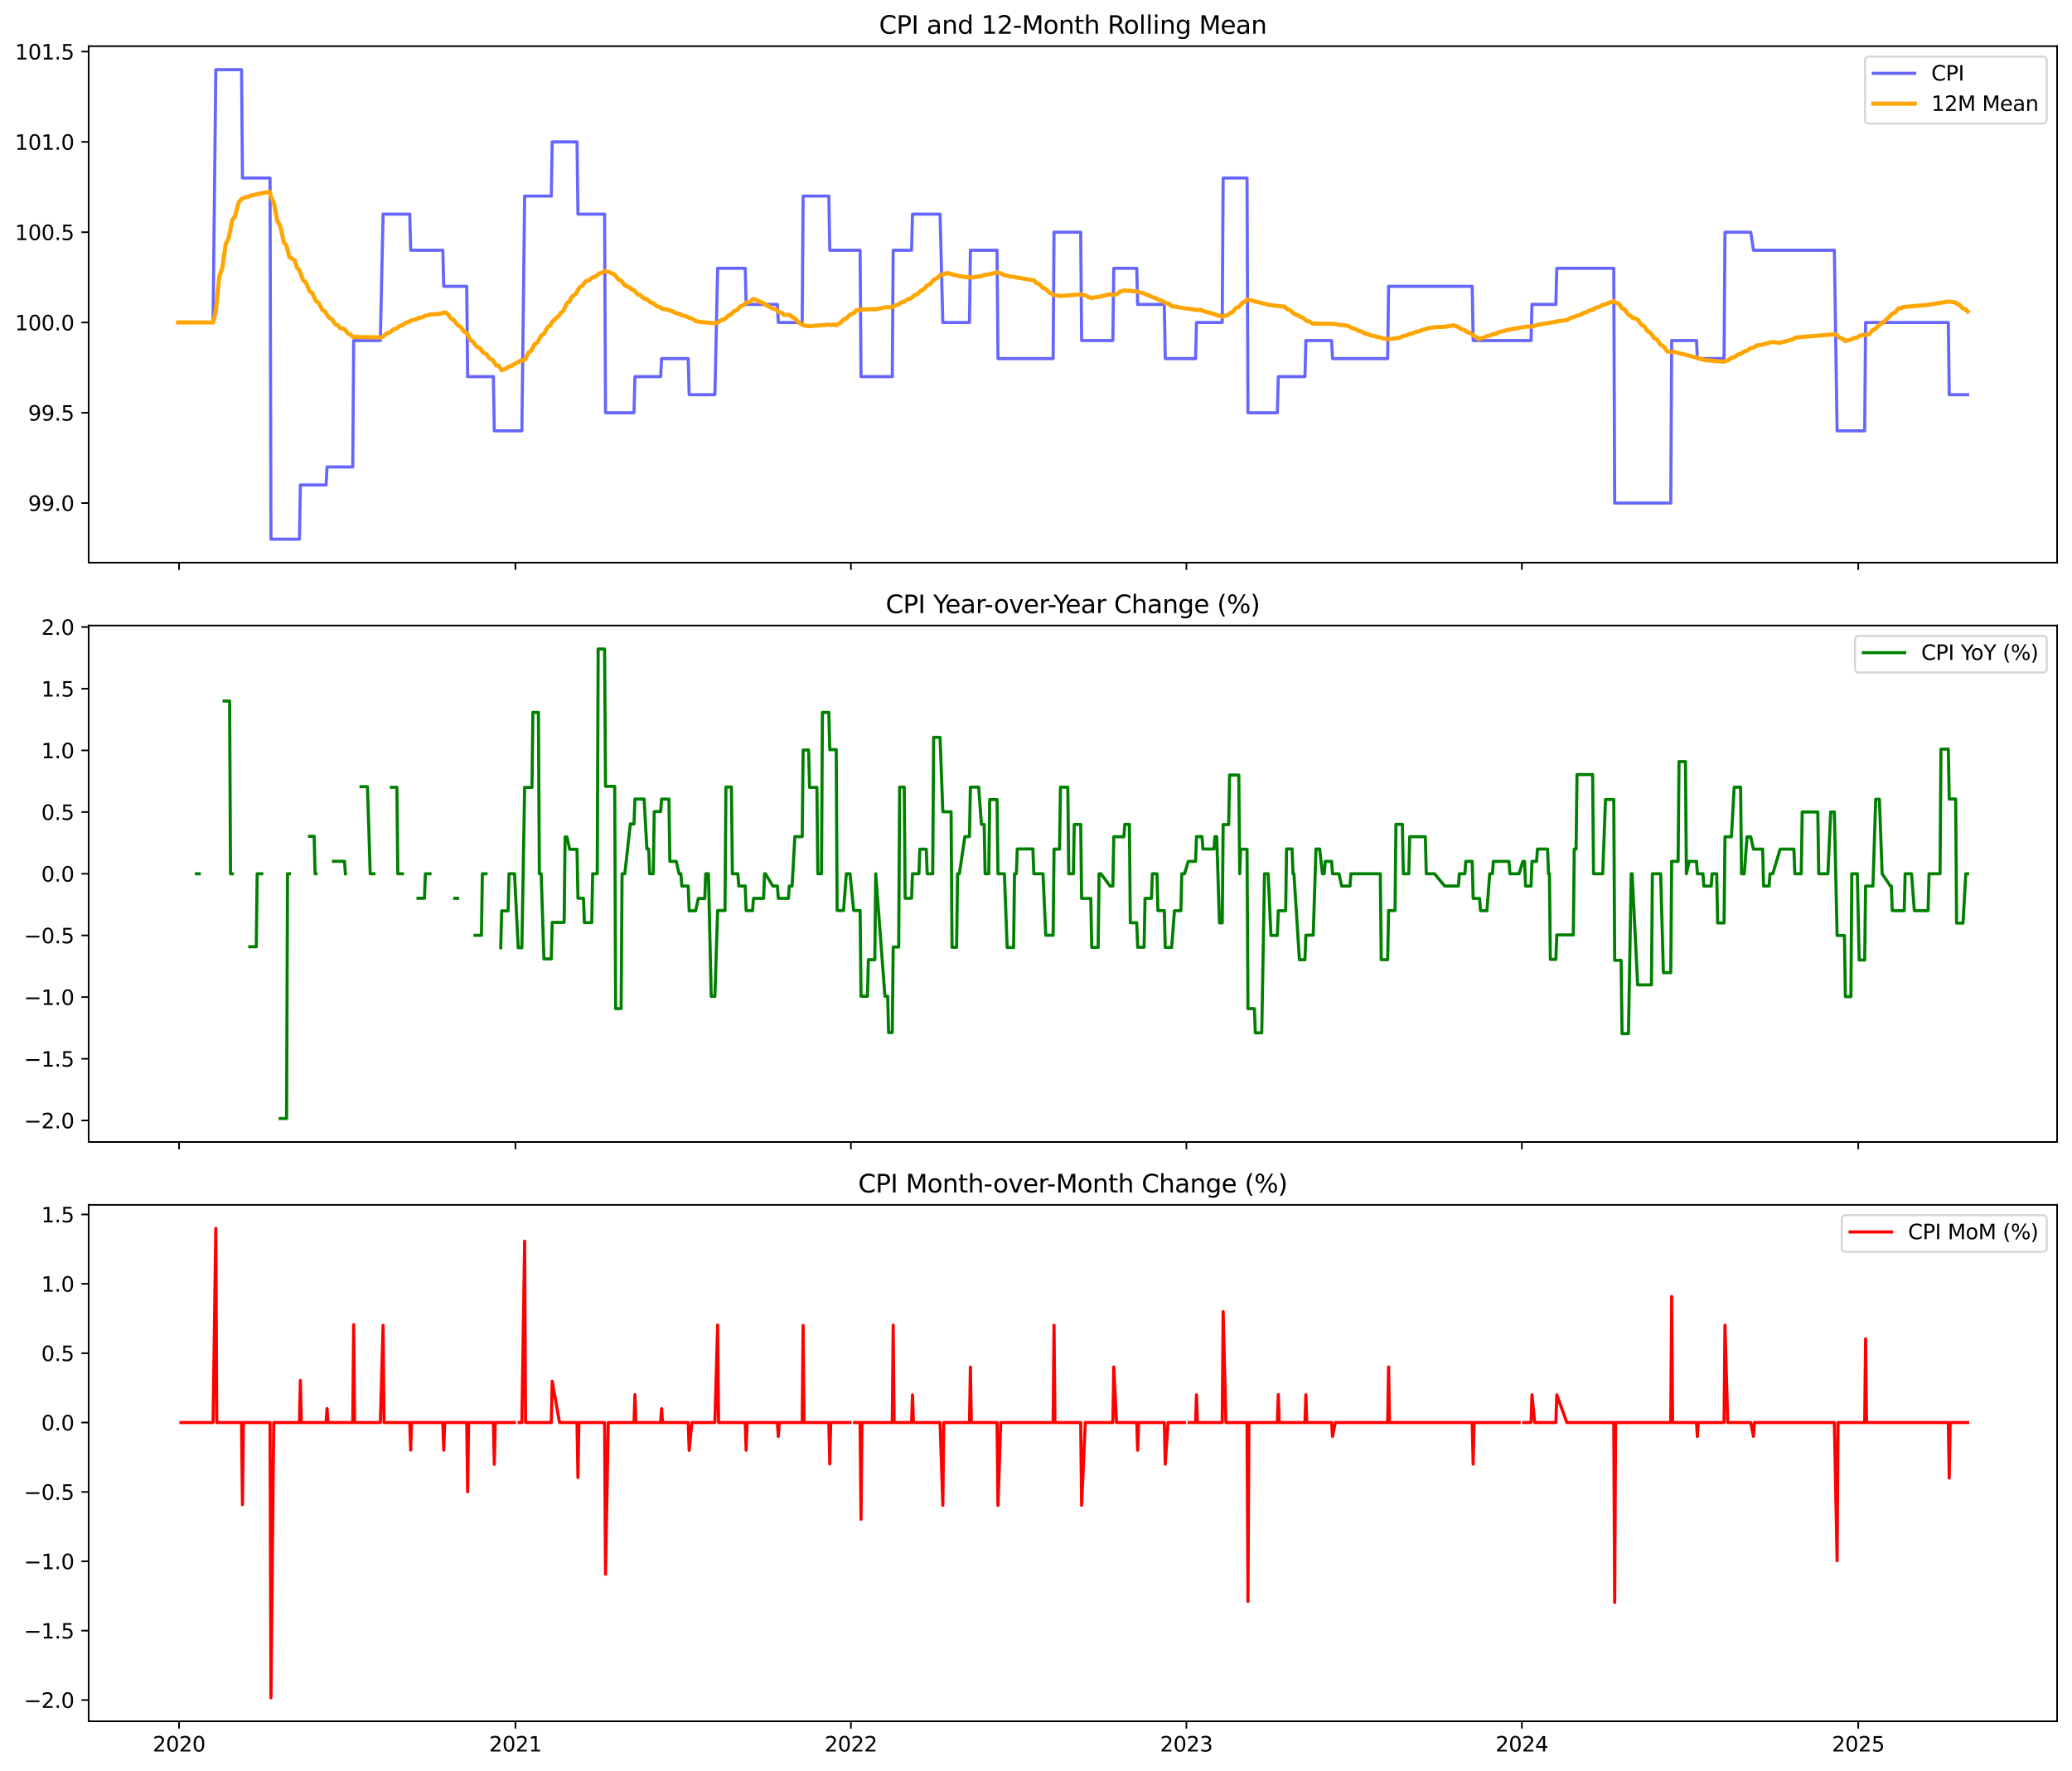 <?xml version="1.0" encoding="utf-8" standalone="no"?>
<!DOCTYPE svg PUBLIC "-//W3C//DTD SVG 1.1//EN"
  "http://www.w3.org/Graphics/SVG/1.1/DTD/svg11.dtd">
<svg xmlns:xlink="http://www.w3.org/1999/xlink" width="1000.898pt" height="855.436pt" viewBox="0 0 1000.898 855.436" xmlns="http://www.w3.org/2000/svg" version="1.1">
 <defs>
  <style type="text/css">*{stroke-linejoin: round; stroke-linecap: butt}</style>
 </defs>
 <g id="figure_1">
  <g id="patch_1">
   <path d="M 0 855.436 
L 1000.898 855.436 
L 1000.898 0 
L 0 0 
z
" style="fill: #ffffff"/>
  </g>
  <g id="axes_1">
   <g id="patch_2">
    <path d="M 42.828 271.811 
L 993.698 271.811 
L 993.698 22.318 
L 42.828 22.318 
z
" style="fill: #ffffff"/>
   </g>
   <g id="matplotlib.axis_1">
    <g id="xtick_1">
     <g id="line2d_1">
      <defs>
       <path id="mc6326faf35" d="M 0 0 
L 0 3.5 
" style="stroke: #000000; stroke-width: 0.8"/>
      </defs>
      <g>
       <use xlink:href="#mc6326faf35" x="86.493" y="271.811" style="stroke: #000000; stroke-width: 0.8"/>
      </g>
     </g>
    </g>
    <g id="xtick_2">
     <g id="line2d_2">
      <g>
       <use xlink:href="#mc6326faf35" x="248.99" y="271.811" style="stroke: #000000; stroke-width: 0.8"/>
      </g>
     </g>
    </g>
    <g id="xtick_3">
     <g id="line2d_3">
      <g>
       <use xlink:href="#mc6326faf35" x="411.042" y="271.811" style="stroke: #000000; stroke-width: 0.8"/>
      </g>
     </g>
    </g>
    <g id="xtick_4">
     <g id="line2d_4">
      <g>
       <use xlink:href="#mc6326faf35" x="573.095" y="271.811" style="stroke: #000000; stroke-width: 0.8"/>
      </g>
     </g>
    </g>
    <g id="xtick_5">
     <g id="line2d_5">
      <g>
       <use xlink:href="#mc6326faf35" x="735.147" y="271.811" style="stroke: #000000; stroke-width: 0.8"/>
      </g>
     </g>
    </g>
    <g id="xtick_6">
     <g id="line2d_6">
      <g>
       <use xlink:href="#mc6326faf35" x="897.643" y="271.811" style="stroke: #000000; stroke-width: 0.8"/>
      </g>
     </g>
    </g>
   </g>
   <g id="matplotlib.axis_2">
    <g id="ytick_1">
     <g id="line2d_7">
      <defs>
       <path id="m280b75c486" d="M 0 0 
L -3.5 0 
" style="stroke: #000000; stroke-width: 0.8"/>
      </defs>
      <g>
       <use xlink:href="#m280b75c486" x="42.828" y="243.024" style="stroke: #000000; stroke-width: 0.8"/>
      </g>
     </g>
     <g id="text_1">
      <!-- 99.0 -->
      <g transform="translate(13.562 246.823) scale(0.1 -0.1)">
       <defs>
        <path id="DejaVuSans-39" d="M 703 97 
L 703 672 
Q 941 559 1184 500 
Q 1428 441 1663 441 
Q 2288 441 2617 861 
Q 2947 1281 2994 2138 
Q 2813 1869 2534 1725 
Q 2256 1581 1919 1581 
Q 1219 1581 811 2004 
Q 403 2428 403 3163 
Q 403 3881 828 4315 
Q 1253 4750 1959 4750 
Q 2769 4750 3195 4129 
Q 3622 3509 3622 2328 
Q 3622 1225 3098 567 
Q 2575 -91 1691 -91 
Q 1453 -91 1209 -44 
Q 966 3 703 97 
z
M 1959 2075 
Q 2384 2075 2632 2365 
Q 2881 2656 2881 3163 
Q 2881 3666 2632 3958 
Q 2384 4250 1959 4250 
Q 1534 4250 1286 3958 
Q 1038 3666 1038 3163 
Q 1038 2656 1286 2365 
Q 1534 2075 1959 2075 
z
" transform="scale(0.016)"/>
        <path id="DejaVuSans-2e" d="M 684 794 
L 1344 794 
L 1344 0 
L 684 0 
L 684 794 
z
" transform="scale(0.016)"/>
        <path id="DejaVuSans-30" d="M 2034 4250 
Q 1547 4250 1301 3770 
Q 1056 3291 1056 2328 
Q 1056 1369 1301 889 
Q 1547 409 2034 409 
Q 2525 409 2770 889 
Q 3016 1369 3016 2328 
Q 3016 3291 2770 3770 
Q 2525 4250 2034 4250 
z
M 2034 4750 
Q 2819 4750 3233 4129 
Q 3647 3509 3647 2328 
Q 3647 1150 3233 529 
Q 2819 -91 2034 -91 
Q 1250 -91 836 529 
Q 422 1150 422 2328 
Q 422 3509 836 4129 
Q 1250 4750 2034 4750 
z
" transform="scale(0.016)"/>
       </defs>
       <use xlink:href="#DejaVuSans-39"/>
       <use xlink:href="#DejaVuSans-39" transform="translate(63.623 0)"/>
       <use xlink:href="#DejaVuSans-2e" transform="translate(127.246 0)"/>
       <use xlink:href="#DejaVuSans-30" transform="translate(159.033 0)"/>
      </g>
     </g>
    </g>
    <g id="ytick_2">
     <g id="line2d_8">
      <g>
       <use xlink:href="#m280b75c486" x="42.828" y="199.406" style="stroke: #000000; stroke-width: 0.8"/>
      </g>
     </g>
     <g id="text_2">
      <!-- 99.5 -->
      <g transform="translate(13.562 203.205) scale(0.1 -0.1)">
       <defs>
        <path id="DejaVuSans-35" d="M 691 4666 
L 3169 4666 
L 3169 4134 
L 1269 4134 
L 1269 2991 
Q 1406 3038 1543 3061 
Q 1681 3084 1819 3084 
Q 2600 3084 3056 2656 
Q 3513 2228 3513 1497 
Q 3513 744 3044 326 
Q 2575 -91 1722 -91 
Q 1428 -91 1123 -41 
Q 819 9 494 109 
L 494 744 
Q 775 591 1075 516 
Q 1375 441 1709 441 
Q 2250 441 2565 725 
Q 2881 1009 2881 1497 
Q 2881 1984 2565 2268 
Q 2250 2553 1709 2553 
Q 1456 2553 1204 2497 
Q 953 2441 691 2322 
L 691 4666 
z
" transform="scale(0.016)"/>
       </defs>
       <use xlink:href="#DejaVuSans-39"/>
       <use xlink:href="#DejaVuSans-39" transform="translate(63.623 0)"/>
       <use xlink:href="#DejaVuSans-2e" transform="translate(127.246 0)"/>
       <use xlink:href="#DejaVuSans-35" transform="translate(159.033 0)"/>
      </g>
     </g>
    </g>
    <g id="ytick_3">
     <g id="line2d_9">
      <g>
       <use xlink:href="#m280b75c486" x="42.828" y="155.788" style="stroke: #000000; stroke-width: 0.8"/>
      </g>
     </g>
     <g id="text_3">
      <!-- 100.0 -->
      <g transform="translate(7.2 159.588) scale(0.1 -0.1)">
       <defs>
        <path id="DejaVuSans-31" d="M 794 531 
L 1825 531 
L 1825 4091 
L 703 3866 
L 703 4441 
L 1819 4666 
L 2450 4666 
L 2450 531 
L 3481 531 
L 3481 0 
L 794 0 
L 794 531 
z
" transform="scale(0.016)"/>
       </defs>
       <use xlink:href="#DejaVuSans-31"/>
       <use xlink:href="#DejaVuSans-30" transform="translate(63.623 0)"/>
       <use xlink:href="#DejaVuSans-30" transform="translate(127.246 0)"/>
       <use xlink:href="#DejaVuSans-2e" transform="translate(190.869 0)"/>
       <use xlink:href="#DejaVuSans-30" transform="translate(222.656 0)"/>
      </g>
     </g>
    </g>
    <g id="ytick_4">
     <g id="line2d_10">
      <g>
       <use xlink:href="#m280b75c486" x="42.828" y="112.171" style="stroke: #000000; stroke-width: 0.8"/>
      </g>
     </g>
     <g id="text_4">
      <!-- 100.5 -->
      <g transform="translate(7.2 115.97) scale(0.1 -0.1)">
       <use xlink:href="#DejaVuSans-31"/>
       <use xlink:href="#DejaVuSans-30" transform="translate(63.623 0)"/>
       <use xlink:href="#DejaVuSans-30" transform="translate(127.246 0)"/>
       <use xlink:href="#DejaVuSans-2e" transform="translate(190.869 0)"/>
       <use xlink:href="#DejaVuSans-35" transform="translate(222.656 0)"/>
      </g>
     </g>
    </g>
    <g id="ytick_5">
     <g id="line2d_11">
      <g>
       <use xlink:href="#m280b75c486" x="42.828" y="68.553" style="stroke: #000000; stroke-width: 0.8"/>
      </g>
     </g>
     <g id="text_5">
      <!-- 101.0 -->
      <g transform="translate(7.2 72.352) scale(0.1 -0.1)">
       <use xlink:href="#DejaVuSans-31"/>
       <use xlink:href="#DejaVuSans-30" transform="translate(63.623 0)"/>
       <use xlink:href="#DejaVuSans-31" transform="translate(127.246 0)"/>
       <use xlink:href="#DejaVuSans-2e" transform="translate(190.869 0)"/>
       <use xlink:href="#DejaVuSans-30" transform="translate(222.656 0)"/>
      </g>
     </g>
    </g>
    <g id="ytick_6">
     <g id="line2d_12">
      <g>
       <use xlink:href="#m280b75c486" x="42.828" y="24.935" style="stroke: #000000; stroke-width: 0.8"/>
      </g>
     </g>
     <g id="text_6">
      <!-- 101.5 -->
      <g transform="translate(7.2 28.734) scale(0.1 -0.1)">
       <use xlink:href="#DejaVuSans-31"/>
       <use xlink:href="#DejaVuSans-30" transform="translate(63.623 0)"/>
       <use xlink:href="#DejaVuSans-31" transform="translate(127.246 0)"/>
       <use xlink:href="#DejaVuSans-2e" transform="translate(190.869 0)"/>
       <use xlink:href="#DejaVuSans-35" transform="translate(222.656 0)"/>
      </g>
     </g>
    </g>
   </g>
   <g id="line2d_13">
    <path d="M 86.049 155.788 
L 102.921 155.788 
L 104.253 33.659 
L 116.684 33.659 
L 117.128 86 
L 130.447 86 
L 130.891 260.471 
L 144.655 260.471 
L 145.099 234.3 
L 157.53 234.3 
L 157.974 225.577 
L 170.406 225.577 
L 170.849 164.512 
L 183.725 164.512 
L 185.057 103.447 
L 197.932 103.447 
L 198.376 120.894 
L 213.915 120.894 
L 214.359 138.341 
L 225.459 138.341 
L 225.903 181.959 
L 238.334 181.959 
L 238.778 208.13 
L 252.098 208.13 
L 253.43 94.724 
L 266.305 94.724 
L 266.749 68.553 
L 278.736 68.553 
L 279.18 103.447 
L 292.056 103.447 
L 292.5 199.406 
L 306.263 199.406 
L 306.707 181.959 
L 319.139 181.959 
L 319.582 173.235 
L 332.458 173.235 
L 332.902 190.683 
L 345.333 190.683 
L 346.665 129.618 
L 359.985 129.618 
L 360.429 147.065 
L 375.524 147.065 
L 375.968 155.788 
L 387.511 155.788 
L 387.955 94.724 
L 400.387 94.724 
L 400.831 120.894 
L 415.482 120.894 
L 415.926 181.959 
L 431.021 181.959 
L 431.465 120.894 
L 440.345 120.894 
L 440.789 103.447 
L 454.108 103.447 
L 455.44 155.788 
L 468.315 155.788 
L 468.759 120.894 
L 481.635 120.894 
L 482.079 173.235 
L 508.718 173.235 
L 509.162 112.171 
L 522.037 112.171 
L 522.481 164.512 
L 537.576 164.512 
L 538.02 129.618 
L 549.12 129.618 
L 549.564 147.065 
L 562.439 147.065 
L 562.883 173.235 
L 577.534 173.235 
L 577.978 155.788 
L 590.41 155.788 
L 590.854 86 
L 602.397 86 
L 602.841 199.406 
L 617.048 199.406 
L 617.492 181.959 
L 630.368 181.959 
L 630.812 164.512 
L 643.243 164.512 
L 643.687 173.235 
L 670.326 173.235 
L 670.77 138.341 
L 711.172 138.341 
L 711.616 164.512 
L 739.587 164.512 
L 740.031 147.065 
L 751.574 147.065 
L 752.018 129.618 
L 779.545 129.618 
L 779.989 243.024 
L 807.072 243.024 
L 807.515 164.512 
L 819.503 164.512 
L 819.947 173.235 
L 832.822 173.235 
L 833.266 112.171 
L 845.698 112.171 
L 847.03 120.894 
L 886.1 120.894 
L 887.432 208.13 
L 900.751 208.13 
L 901.195 155.788 
L 941.153 155.788 
L 941.597 190.683 
L 950.477 190.683 
L 950.477 190.683 
" clip-path="url(#p163f5ea027)" style="fill: none; stroke: #0000ff; stroke-opacity: 0.6; stroke-width: 1.5; stroke-linecap: square"/>
   </g>
   <g id="line2d_14">
    <path d="M 86.049 155.788 
L 102.921 155.788 
L 104.253 150.478 
L 105.585 136.999 
L 106.029 133.172 
L 107.36 129.618 
L 108.692 120.331 
L 109.136 117.623 
L 110.468 115.078 
L 111.8 108.293 
L 112.244 106.276 
L 113.576 104.365 
L 114.908 99.192 
L 115.352 97.631 
L 116.684 96.144 
L 118.46 95.28 
L 119.792 95.087 
L 121.568 94.388 
L 123.344 94.077 
L 124.676 93.652 
L 126.452 93.393 
L 127.784 93.035 
L 130.003 92.815 
L 130.447 92.71 
L 130.891 95.252 
L 132.223 97.718 
L 133.999 106.887 
L 135.331 109.02 
L 137.107 116.992 
L 138.439 118.855 
L 139.771 124.165 
L 142.435 125.848 
L 143.323 129.092 
L 144.655 130.656 
L 146.431 135.367 
L 147.763 136.479 
L 149.538 140.686 
L 150.87 141.682 
L 152.646 145.463 
L 153.978 146.36 
L 155.754 149.775 
L 157.086 150.588 
L 158.418 152.772 
L 158.862 153.446 
L 160.194 154.108 
L 161.97 156.638 
L 163.302 157.242 
L 164.19 158.42 
L 166.41 158.994 
L 168.186 161.195 
L 169.518 161.723 
L 170.406 162.753 
L 180.173 162.954 
L 183.725 163.018 
L 185.057 162.613 
L 186.833 161.046 
L 188.165 160.667 
L 189.941 159.199 
L 191.273 158.844 
L 193.048 157.468 
L 194.38 157.135 
L 196.156 155.841 
L 197.488 155.527 
L 198.376 155.009 
L 199.264 154.594 
L 200.596 154.386 
L 202.372 153.556 
L 203.704 153.348 
L 205.48 152.517 
L 206.812 152.309 
L 207.7 151.894 
L 211.696 151.686 
L 213.028 151.478 
L 214.359 150.959 
L 214.803 150.855 
L 216.135 151.478 
L 217.911 153.971 
L 219.243 154.594 
L 221.019 157.086 
L 222.351 157.71 
L 224.127 160.202 
L 225.459 160.825 
L 227.235 164.356 
L 228.567 165.239 
L 230.343 167.524 
L 231.675 168.095 
L 233.451 170.379 
L 234.782 170.951 
L 236.558 173.235 
L 237.89 173.807 
L 238.778 175.105 
L 239.666 176.559 
L 240.998 176.745 
L 242.33 178.913 
L 242.774 178.604 
L 244.106 178.294 
L 245.882 177.055 
L 247.214 176.745 
L 248.546 175.816 
L 250.766 174.689 
L 251.654 174.066 
L 252.098 174.268 
L 253.43 173.8 
L 253.874 173.337 
L 255.206 170.43 
L 256.537 169.46 
L 258.313 166.195 
L 259.645 165.379 
L 261.421 162.114 
L 262.753 161.298 
L 264.529 158.033 
L 265.861 157.217 
L 266.749 155.431 
L 270.301 152.162 
L 270.745 151.216 
L 272.077 150.27 
L 273.853 146.487 
L 275.185 145.541 
L 276.073 143.649 
L 276.96 142.755 
L 278.292 141.82 
L 279.18 140.159 
L 280.068 138.705 
L 281.4 137.978 
L 282.288 136.524 
L 283.176 135.797 
L 284.508 135.433 
L 286.284 133.979 
L 287.616 133.616 
L 289.392 132.162 
L 291.168 131.603 
L 292.056 130.871 
L 292.5 131.08 
L 293.832 131.289 
L 296.94 132.7 
L 298.715 134.998 
L 300.047 135.573 
L 301.823 137.871 
L 304.487 139.086 
L 304.931 139.671 
L 306.263 140.256 
L 308.039 142.171 
L 309.371 142.65 
L 310.259 143.501 
L 311.147 144.246 
L 312.479 144.618 
L 314.255 146.107 
L 315.587 146.48 
L 317.363 147.969 
L 318.695 148.341 
L 319.582 149.033 
L 320.47 149.325 
L 322.69 149.609 
L 323.134 149.749 
L 323.578 150.059 
L 324.91 150.368 
L 326.242 151.194 
L 326.686 151.401 
L 328.018 151.607 
L 329.794 152.433 
L 331.126 152.64 
L 332.902 153.569 
L 334.234 153.878 
L 336.01 155.117 
L 338.23 155.53 
L 342.225 155.892 
L 344.889 156.098 
L 345.333 156.15 
L 346.665 155.84 
L 348.441 154.601 
L 349.773 154.291 
L 350.217 153.982 
L 351.549 152.588 
L 352.881 152.123 
L 354.657 150.265 
L 355.989 149.801 
L 357.765 147.942 
L 359.097 147.478 
L 360.429 146.187 
L 360.873 146.192 
L 362.204 145.833 
L 363.98 144.396 
L 366.2 145.299 
L 367.088 145.922 
L 368.42 146.234 
L 369.752 147.169 
L 373.304 149.099 
L 374.636 149.42 
L 376.412 150.811 
L 377.744 151.186 
L 378.188 151.56 
L 378.632 152.096 
L 381.74 152.205 
L 382.628 153.244 
L 383.959 153.763 
L 385.735 155.84 
L 387.067 156.36 
L 387.511 156.879 
L 388.843 157.346 
L 391.507 157.554 
L 395.059 157.242 
L 397.723 157.035 
L 400.387 156.827 
L 401.275 157.035 
L 402.607 156.821 
L 403.939 157.13 
L 404.382 156.666 
L 405.714 156.201 
L 407.49 154.343 
L 408.822 153.878 
L 410.598 152.02 
L 412.374 151.271 
L 413.706 149.869 
L 415.038 149.697 
L 415.482 149.528 
L 415.926 149.718 
L 416.814 149.514 
L 419.478 149.411 
L 423.03 149.411 
L 427.913 148.431 
L 431.021 148.431 
L 432.353 147.485 
L 433.685 147.326 
L 435.461 146.072 
L 436.793 145.759 
L 438.569 144.505 
L 439.901 144.192 
L 440.789 143.46 
L 441.677 142.625 
L 443.009 142.207 
L 444.785 140.431 
L 446.117 139.908 
L 447.892 137.819 
L 449.224 137.297 
L 451 135.207 
L 453.22 134.006 
L 454.108 132.949 
L 455.44 132.737 
L 457.216 131.891 
L 458.992 132.208 
L 460.324 132.684 
L 462.1 133.001 
L 463.432 133.477 
L 466.096 133.71 
L 466.54 133.872 
L 469.203 134.087 
L 474.087 133.387 
L 475.863 132.741 
L 477.639 132.596 
L 478.527 132.277 
L 480.747 131.865 
L 481.635 131.544 
L 482.079 131.799 
L 483.411 132.05 
L 485.187 132.941 
L 486.963 133.253 
L 488.295 133.616 
L 490.07 133.824 
L 491.402 134.135 
L 493.178 134.343 
L 494.51 134.655 
L 496.286 134.862 
L 497.618 135.174 
L 499.394 135.381 
L 500.726 136.783 
L 502.058 137.251 
L 503.834 139.12 
L 505.166 139.587 
L 506.942 141.457 
L 508.274 141.924 
L 508.718 142.391 
L 510.05 142.703 
L 511.825 142.911 
L 512.269 143.015 
L 516.265 142.651 
L 518.929 142.443 
L 522.037 142.184 
L 522.481 142.443 
L 524.257 142.703 
L 525.589 143.482 
L 526.921 143.742 
L 527.365 144.001 
L 528.697 143.69 
L 530.473 143.482 
L 536.244 142.118 
L 537.576 142.52 
L 539.352 142.132 
L 541.128 140.886 
L 542.46 140.574 
L 542.904 140.263 
L 547.344 140.678 
L 549.12 140.782 
L 550.452 141.249 
L 552.228 141.561 
L 553.559 142.34 
L 554.891 142.599 
L 556.667 143.638 
L 557.999 143.897 
L 559.775 144.936 
L 561.107 145.195 
L 562.439 145.974 
L 562.883 146.39 
L 564.659 146.706 
L 565.991 147.937 
L 567.767 148.142 
L 569.099 148.45 
L 570.875 148.656 
L 572.207 148.963 
L 574.426 149.13 
L 575.314 149.336 
L 577.09 149.616 
L 577.534 149.753 
L 580.198 149.753 
L 581.53 150.361 
L 586.414 151.662 
L 587.746 152.288 
L 589.078 152.497 
L 590.41 153.124 
L 590.854 152.725 
L 592.186 152.517 
L 593.518 151.894 
L 593.962 151.375 
L 595.293 150.855 
L 597.069 148.778 
L 598.401 148.259 
L 600.177 146.182 
L 601.509 145.663 
L 602.397 144.624 
L 603.285 144.936 
L 605.061 145.247 
L 606.393 145.715 
L 608.169 146.026 
L 609.501 146.494 
L 611.277 146.805 
L 612.609 147.272 
L 620.6 148.214 
L 621.932 149.468 
L 623.264 149.886 
L 625.04 151.557 
L 627.704 152.703 
L 628.148 153.129 
L 629.48 153.554 
L 630.812 154.724 
L 631.256 155.044 
L 632.588 155.363 
L 633.92 156.32 
L 643.687 156.423 
L 645.463 156.624 
L 646.795 156.917 
L 649.015 157.071 
L 651.235 157.45 
L 653.011 158.488 
L 654.343 158.748 
L 656.119 159.787 
L 657.451 160.046 
L 659.226 161.085 
L 660.558 161.344 
L 661.446 161.76 
L 662.334 162.071 
L 664.11 162.383 
L 665.442 162.85 
L 667.218 163.162 
L 668.55 163.629 
L 671.214 163.837 
L 676.098 163.162 
L 677.874 162.331 
L 679.206 162.123 
L 680.981 161.292 
L 682.313 161.085 
L 684.089 160.254 
L 685.421 160.124 
L 687.197 159.298 
L 688.529 159.092 
L 689.861 158.576 
L 690.305 158.473 
L 692.081 158.266 
L 692.969 158.06 
L 698.297 157.865 
L 699.629 157.554 
L 701.404 157.346 
L 702.292 157.138 
L 702.736 157.45 
L 704.068 157.762 
L 705.844 159.008 
L 707.176 159.319 
L 708.952 160.566 
L 710.284 160.877 
L 711.172 161.5 
L 712.06 162.435 
L 713.392 162.902 
L 714.28 163.837 
L 715.168 163.421 
L 716.5 163.214 
L 718.276 162.383 
L 719.608 162.175 
L 721.384 161.344 
L 722.715 161.137 
L 724.491 160.306 
L 725.823 160.098 
L 726.267 159.89 
L 726.711 159.918 
L 727.599 159.505 
L 730.263 158.989 
L 730.707 158.885 
L 732.483 158.679 
L 733.815 158.369 
L 736.479 157.917 
L 736.923 157.813 
L 739.587 157.829 
L 740.031 157.625 
L 741.363 157.421 
L 742.695 156.911 
L 743.139 156.809 
L 744.914 156.605 
L 746.246 156.298 
L 748.022 156.094 
L 749.354 155.788 
L 751.13 155.584 
L 752.018 155.278 
L 756.902 154.625 
L 758.678 153.568 
L 760.01 153.303 
L 761.342 152.635 
L 761.786 152.497 
L 763.118 152.236 
L 764.894 151.191 
L 766.225 150.93 
L 768.001 149.886 
L 769.333 149.624 
L 771.109 148.58 
L 772.441 148.318 
L 774.217 147.274 
L 775.549 147.013 
L 776.437 146.49 
L 778.657 145.902 
L 779.545 145.373 
L 780.433 146.219 
L 781.765 146.642 
L 782.209 147.065 
L 783.541 148.968 
L 784.873 149.603 
L 786.648 152.14 
L 787.98 152.775 
L 788.424 153.409 
L 791.088 154.334 
L 792.864 156.919 
L 794.196 157.565 
L 795.972 160.15 
L 797.304 160.796 
L 799.08 163.381 
L 800.412 164.027 
L 802.188 166.612 
L 803.52 167.258 
L 805.296 169.65 
L 807.072 170.097 
L 808.403 169.997 
L 810.179 170.31 
L 811.511 170.78 
L 813.287 171.094 
L 814.619 171.564 
L 816.395 171.877 
L 817.727 172.347 
L 819.503 172.661 
L 820.835 173.288 
L 822.167 173.497 
L 823.055 173.914 
L 827.051 174.28 
L 829.714 174.489 
L 832.822 174.75 
L 833.266 174.437 
L 834.598 174.123 
L 836.374 172.87 
L 837.706 172.556 
L 839.482 171.303 
L 840.814 170.989 
L 842.59 169.736 
L 843.922 169.422 
L 845.698 168.168 
L 847.03 167.887 
L 848.806 166.849 
L 851.025 166.614 
L 851.913 166.194 
L 853.689 165.878 
L 855.021 165.405 
L 856.353 165.248 
L 859.905 165.65 
L 861.237 165.162 
L 863.013 164.837 
L 864.345 164.35 
L 865.677 164.084 
L 867.453 163.049 
L 870.117 162.84 
L 873.668 162.527 
L 876.332 162.318 
L 879.884 162.005 
L 882.548 161.796 
L 886.1 161.482 
L 887.432 161.952 
L 888.32 162.893 
L 889.208 163.428 
L 890.54 163.892 
L 891.428 164.822 
L 892.316 164.409 
L 893.647 164.202 
L 895.423 163.376 
L 896.755 163.17 
L 897.199 162.963 
L 898.531 162.071 
L 899.863 161.864 
L 900.307 161.656 
L 900.751 161.931 
L 901.639 161.859 
L 902.971 161.349 
L 904.747 159.308 
L 906.079 158.798 
L 907.855 156.758 
L 909.187 156.247 
L 913.626 152.035 
L 914.07 151.506 
L 915.402 150.977 
L 917.178 148.862 
L 918.51 148.904 
L 918.954 148.379 
L 923.394 147.958 
L 926.058 147.748 
L 929.61 147.433 
L 931.386 147.328 
L 932.718 147.012 
L 934.494 146.802 
L 935.825 146.487 
L 937.601 146.277 
L 938.489 146.066 
L 941.597 145.69 
L 942.041 145.796 
L 943.817 146.007 
L 944.705 146.219 
L 945.149 146.695 
L 946.481 147.171 
L 948.257 149.074 
L 949.589 149.55 
L 950.477 150.501 
L 950.477 150.501 
" clip-path="url(#p163f5ea027)" style="fill: none; stroke: #ffa500; stroke-width: 2; stroke-linecap: square"/>
   </g>
   <g id="patch_3">
    <path d="M 42.828 271.811 
L 42.828 22.318 
" style="fill: none; stroke: #000000; stroke-width: 0.8; stroke-linejoin: miter; stroke-linecap: square"/>
   </g>
   <g id="patch_4">
    <path d="M 993.698 271.811 
L 993.698 22.318 
" style="fill: none; stroke: #000000; stroke-width: 0.8; stroke-linejoin: miter; stroke-linecap: square"/>
   </g>
   <g id="patch_5">
    <path d="M 42.828 271.811 
L 993.698 271.811 
" style="fill: none; stroke: #000000; stroke-width: 0.8; stroke-linejoin: miter; stroke-linecap: square"/>
   </g>
   <g id="patch_6">
    <path d="M 42.828 22.318 
L 993.698 22.318 
" style="fill: none; stroke: #000000; stroke-width: 0.8; stroke-linejoin: miter; stroke-linecap: square"/>
   </g>
   <g id="text_7">
    <!-- CPI and 12-Month Rolling Mean -->
    <g transform="translate(424.634 16.318) scale(0.12 -0.12)">
     <defs>
      <path id="DejaVuSans-43" d="M 4122 4306 
L 4122 3641 
Q 3803 3938 3442 4084 
Q 3081 4231 2675 4231 
Q 1875 4231 1450 3742 
Q 1025 3253 1025 2328 
Q 1025 1406 1450 917 
Q 1875 428 2675 428 
Q 3081 428 3442 575 
Q 3803 722 4122 1019 
L 4122 359 
Q 3791 134 3420 21 
Q 3050 -91 2638 -91 
Q 1578 -91 968 557 
Q 359 1206 359 2328 
Q 359 3453 968 4101 
Q 1578 4750 2638 4750 
Q 3056 4750 3426 4639 
Q 3797 4528 4122 4306 
z
" transform="scale(0.016)"/>
      <path id="DejaVuSans-50" d="M 1259 4147 
L 1259 2394 
L 2053 2394 
Q 2494 2394 2734 2622 
Q 2975 2850 2975 3272 
Q 2975 3691 2734 3919 
Q 2494 4147 2053 4147 
L 1259 4147 
z
M 628 4666 
L 2053 4666 
Q 2838 4666 3239 4311 
Q 3641 3956 3641 3272 
Q 3641 2581 3239 2228 
Q 2838 1875 2053 1875 
L 1259 1875 
L 1259 0 
L 628 0 
L 628 4666 
z
" transform="scale(0.016)"/>
      <path id="DejaVuSans-49" d="M 628 4666 
L 1259 4666 
L 1259 0 
L 628 0 
L 628 4666 
z
" transform="scale(0.016)"/>
      <path id="DejaVuSans-20" transform="scale(0.016)"/>
      <path id="DejaVuSans-61" d="M 2194 1759 
Q 1497 1759 1228 1600 
Q 959 1441 959 1056 
Q 959 750 1161 570 
Q 1363 391 1709 391 
Q 2188 391 2477 730 
Q 2766 1069 2766 1631 
L 2766 1759 
L 2194 1759 
z
M 3341 1997 
L 3341 0 
L 2766 0 
L 2766 531 
Q 2569 213 2275 61 
Q 1981 -91 1556 -91 
Q 1019 -91 701 211 
Q 384 513 384 1019 
Q 384 1609 779 1909 
Q 1175 2209 1959 2209 
L 2766 2209 
L 2766 2266 
Q 2766 2663 2505 2880 
Q 2244 3097 1772 3097 
Q 1472 3097 1187 3025 
Q 903 2953 641 2809 
L 641 3341 
Q 956 3463 1253 3523 
Q 1550 3584 1831 3584 
Q 2591 3584 2966 3190 
Q 3341 2797 3341 1997 
z
" transform="scale(0.016)"/>
      <path id="DejaVuSans-6e" d="M 3513 2113 
L 3513 0 
L 2938 0 
L 2938 2094 
Q 2938 2591 2744 2837 
Q 2550 3084 2163 3084 
Q 1697 3084 1428 2787 
Q 1159 2491 1159 1978 
L 1159 0 
L 581 0 
L 581 3500 
L 1159 3500 
L 1159 2956 
Q 1366 3272 1645 3428 
Q 1925 3584 2291 3584 
Q 2894 3584 3203 3211 
Q 3513 2838 3513 2113 
z
" transform="scale(0.016)"/>
      <path id="DejaVuSans-64" d="M 2906 2969 
L 2906 4863 
L 3481 4863 
L 3481 0 
L 2906 0 
L 2906 525 
Q 2725 213 2448 61 
Q 2172 -91 1784 -91 
Q 1150 -91 751 415 
Q 353 922 353 1747 
Q 353 2572 751 3078 
Q 1150 3584 1784 3584 
Q 2172 3584 2448 3432 
Q 2725 3281 2906 2969 
z
M 947 1747 
Q 947 1113 1208 752 
Q 1469 391 1925 391 
Q 2381 391 2643 752 
Q 2906 1113 2906 1747 
Q 2906 2381 2643 2742 
Q 2381 3103 1925 3103 
Q 1469 3103 1208 2742 
Q 947 2381 947 1747 
z
" transform="scale(0.016)"/>
      <path id="DejaVuSans-32" d="M 1228 531 
L 3431 531 
L 3431 0 
L 469 0 
L 469 531 
Q 828 903 1448 1529 
Q 2069 2156 2228 2338 
Q 2531 2678 2651 2914 
Q 2772 3150 2772 3378 
Q 2772 3750 2511 3984 
Q 2250 4219 1831 4219 
Q 1534 4219 1204 4116 
Q 875 4013 500 3803 
L 500 4441 
Q 881 4594 1212 4672 
Q 1544 4750 1819 4750 
Q 2544 4750 2975 4387 
Q 3406 4025 3406 3419 
Q 3406 3131 3298 2873 
Q 3191 2616 2906 2266 
Q 2828 2175 2409 1742 
Q 1991 1309 1228 531 
z
" transform="scale(0.016)"/>
      <path id="DejaVuSans-2d" d="M 313 2009 
L 1997 2009 
L 1997 1497 
L 313 1497 
L 313 2009 
z
" transform="scale(0.016)"/>
      <path id="DejaVuSans-4d" d="M 628 4666 
L 1569 4666 
L 2759 1491 
L 3956 4666 
L 4897 4666 
L 4897 0 
L 4281 0 
L 4281 4097 
L 3078 897 
L 2444 897 
L 1241 4097 
L 1241 0 
L 628 0 
L 628 4666 
z
" transform="scale(0.016)"/>
      <path id="DejaVuSans-6f" d="M 1959 3097 
Q 1497 3097 1228 2736 
Q 959 2375 959 1747 
Q 959 1119 1226 758 
Q 1494 397 1959 397 
Q 2419 397 2687 759 
Q 2956 1122 2956 1747 
Q 2956 2369 2687 2733 
Q 2419 3097 1959 3097 
z
M 1959 3584 
Q 2709 3584 3137 3096 
Q 3566 2609 3566 1747 
Q 3566 888 3137 398 
Q 2709 -91 1959 -91 
Q 1206 -91 779 398 
Q 353 888 353 1747 
Q 353 2609 779 3096 
Q 1206 3584 1959 3584 
z
" transform="scale(0.016)"/>
      <path id="DejaVuSans-74" d="M 1172 4494 
L 1172 3500 
L 2356 3500 
L 2356 3053 
L 1172 3053 
L 1172 1153 
Q 1172 725 1289 603 
Q 1406 481 1766 481 
L 2356 481 
L 2356 0 
L 1766 0 
Q 1100 0 847 248 
Q 594 497 594 1153 
L 594 3053 
L 172 3053 
L 172 3500 
L 594 3500 
L 594 4494 
L 1172 4494 
z
" transform="scale(0.016)"/>
      <path id="DejaVuSans-68" d="M 3513 2113 
L 3513 0 
L 2938 0 
L 2938 2094 
Q 2938 2591 2744 2837 
Q 2550 3084 2163 3084 
Q 1697 3084 1428 2787 
Q 1159 2491 1159 1978 
L 1159 0 
L 581 0 
L 581 4863 
L 1159 4863 
L 1159 2956 
Q 1366 3272 1645 3428 
Q 1925 3584 2291 3584 
Q 2894 3584 3203 3211 
Q 3513 2838 3513 2113 
z
" transform="scale(0.016)"/>
      <path id="DejaVuSans-52" d="M 2841 2188 
Q 3044 2119 3236 1894 
Q 3428 1669 3622 1275 
L 4263 0 
L 3584 0 
L 2988 1197 
Q 2756 1666 2539 1819 
Q 2322 1972 1947 1972 
L 1259 1972 
L 1259 0 
L 628 0 
L 628 4666 
L 2053 4666 
Q 2853 4666 3247 4331 
Q 3641 3997 3641 3322 
Q 3641 2881 3436 2590 
Q 3231 2300 2841 2188 
z
M 1259 4147 
L 1259 2491 
L 2053 2491 
Q 2509 2491 2742 2702 
Q 2975 2913 2975 3322 
Q 2975 3731 2742 3939 
Q 2509 4147 2053 4147 
L 1259 4147 
z
" transform="scale(0.016)"/>
      <path id="DejaVuSans-6c" d="M 603 4863 
L 1178 4863 
L 1178 0 
L 603 0 
L 603 4863 
z
" transform="scale(0.016)"/>
      <path id="DejaVuSans-69" d="M 603 3500 
L 1178 3500 
L 1178 0 
L 603 0 
L 603 3500 
z
M 603 4863 
L 1178 4863 
L 1178 4134 
L 603 4134 
L 603 4863 
z
" transform="scale(0.016)"/>
      <path id="DejaVuSans-67" d="M 2906 1791 
Q 2906 2416 2648 2759 
Q 2391 3103 1925 3103 
Q 1463 3103 1205 2759 
Q 947 2416 947 1791 
Q 947 1169 1205 825 
Q 1463 481 1925 481 
Q 2391 481 2648 825 
Q 2906 1169 2906 1791 
z
M 3481 434 
Q 3481 -459 3084 -895 
Q 2688 -1331 1869 -1331 
Q 1566 -1331 1297 -1286 
Q 1028 -1241 775 -1147 
L 775 -588 
Q 1028 -725 1275 -790 
Q 1522 -856 1778 -856 
Q 2344 -856 2625 -561 
Q 2906 -266 2906 331 
L 2906 616 
Q 2728 306 2450 153 
Q 2172 0 1784 0 
Q 1141 0 747 490 
Q 353 981 353 1791 
Q 353 2603 747 3093 
Q 1141 3584 1784 3584 
Q 2172 3584 2450 3431 
Q 2728 3278 2906 2969 
L 2906 3500 
L 3481 3500 
L 3481 434 
z
" transform="scale(0.016)"/>
      <path id="DejaVuSans-65" d="M 3597 1894 
L 3597 1613 
L 953 1613 
Q 991 1019 1311 708 
Q 1631 397 2203 397 
Q 2534 397 2845 478 
Q 3156 559 3463 722 
L 3463 178 
Q 3153 47 2828 -22 
Q 2503 -91 2169 -91 
Q 1331 -91 842 396 
Q 353 884 353 1716 
Q 353 2575 817 3079 
Q 1281 3584 2069 3584 
Q 2775 3584 3186 3129 
Q 3597 2675 3597 1894 
z
M 3022 2063 
Q 3016 2534 2758 2815 
Q 2500 3097 2075 3097 
Q 1594 3097 1305 2825 
Q 1016 2553 972 2059 
L 3022 2063 
z
" transform="scale(0.016)"/>
     </defs>
     <use xlink:href="#DejaVuSans-43"/>
     <use xlink:href="#DejaVuSans-50" transform="translate(69.824 0)"/>
     <use xlink:href="#DejaVuSans-49" transform="translate(130.127 0)"/>
     <use xlink:href="#DejaVuSans-20" transform="translate(159.619 0)"/>
     <use xlink:href="#DejaVuSans-61" transform="translate(191.406 0)"/>
     <use xlink:href="#DejaVuSans-6e" transform="translate(252.686 0)"/>
     <use xlink:href="#DejaVuSans-64" transform="translate(316.064 0)"/>
     <use xlink:href="#DejaVuSans-20" transform="translate(379.541 0)"/>
     <use xlink:href="#DejaVuSans-31" transform="translate(411.328 0)"/>
     <use xlink:href="#DejaVuSans-32" transform="translate(474.951 0)"/>
     <use xlink:href="#DejaVuSans-2d" transform="translate(538.574 0)"/>
     <use xlink:href="#DejaVuSans-4d" transform="translate(574.658 0)"/>
     <use xlink:href="#DejaVuSans-6f" transform="translate(660.938 0)"/>
     <use xlink:href="#DejaVuSans-6e" transform="translate(722.119 0)"/>
     <use xlink:href="#DejaVuSans-74" transform="translate(785.498 0)"/>
     <use xlink:href="#DejaVuSans-68" transform="translate(824.707 0)"/>
     <use xlink:href="#DejaVuSans-20" transform="translate(888.086 0)"/>
     <use xlink:href="#DejaVuSans-52" transform="translate(919.873 0)"/>
     <use xlink:href="#DejaVuSans-6f" transform="translate(984.855 0)"/>
     <use xlink:href="#DejaVuSans-6c" transform="translate(1046.037 0)"/>
     <use xlink:href="#DejaVuSans-6c" transform="translate(1073.82 0)"/>
     <use xlink:href="#DejaVuSans-69" transform="translate(1101.604 0)"/>
     <use xlink:href="#DejaVuSans-6e" transform="translate(1129.387 0)"/>
     <use xlink:href="#DejaVuSans-67" transform="translate(1192.766 0)"/>
     <use xlink:href="#DejaVuSans-20" transform="translate(1256.242 0)"/>
     <use xlink:href="#DejaVuSans-4d" transform="translate(1288.029 0)"/>
     <use xlink:href="#DejaVuSans-65" transform="translate(1374.309 0)"/>
     <use xlink:href="#DejaVuSans-61" transform="translate(1435.832 0)"/>
     <use xlink:href="#DejaVuSans-6e" transform="translate(1497.111 0)"/>
    </g>
   </g>
   <g id="legend_1">
    <g id="patch_7">
     <path d="M 902.92 59.674 
L 986.698 59.674 
Q 988.698 59.674 988.698 57.674 
L 988.698 29.318 
Q 988.698 27.318 986.698 27.318 
L 902.92 27.318 
Q 900.92 27.318 900.92 29.318 
L 900.92 57.674 
Q 900.92 59.674 902.92 59.674 
z
" style="fill: #ffffff; opacity: 0.8; stroke: #cccccc; stroke-linejoin: miter"/>
    </g>
    <g id="line2d_15">
     <path d="M 904.92 35.417 
L 914.92 35.417 
L 924.92 35.417 
" style="fill: none; stroke: #0000ff; stroke-opacity: 0.6; stroke-width: 1.5; stroke-linecap: square"/>
    </g>
    <g id="text_8">
     <!-- CPI -->
     <g transform="translate(932.92 38.917) scale(0.1 -0.1)">
      <use xlink:href="#DejaVuSans-43"/>
      <use xlink:href="#DejaVuSans-50" transform="translate(69.824 0)"/>
      <use xlink:href="#DejaVuSans-49" transform="translate(130.127 0)"/>
     </g>
    </g>
    <g id="line2d_16">
     <path d="M 904.92 50.095 
L 914.92 50.095 
L 924.92 50.095 
" style="fill: none; stroke: #ffa500; stroke-width: 2; stroke-linecap: square"/>
    </g>
    <g id="text_9">
     <!-- 12M Mean -->
     <g transform="translate(932.92 53.595) scale(0.1 -0.1)">
      <use xlink:href="#DejaVuSans-31"/>
      <use xlink:href="#DejaVuSans-32" transform="translate(63.623 0)"/>
      <use xlink:href="#DejaVuSans-4d" transform="translate(127.246 0)"/>
      <use xlink:href="#DejaVuSans-20" transform="translate(213.525 0)"/>
      <use xlink:href="#DejaVuSans-4d" transform="translate(245.312 0)"/>
      <use xlink:href="#DejaVuSans-65" transform="translate(331.592 0)"/>
      <use xlink:href="#DejaVuSans-61" transform="translate(393.115 0)"/>
      <use xlink:href="#DejaVuSans-6e" transform="translate(454.395 0)"/>
     </g>
    </g>
   </g>
  </g>
  <g id="axes_2">
   <g id="patch_8">
    <path d="M 42.828 551.685 
L 993.698 551.685 
L 993.698 302.191 
L 42.828 302.191 
z
" style="fill: #ffffff"/>
   </g>
   <g id="matplotlib.axis_3">
    <g id="xtick_7">
     <g id="line2d_17">
      <g>
       <use xlink:href="#mc6326faf35" x="86.493" y="551.685" style="stroke: #000000; stroke-width: 0.8"/>
      </g>
     </g>
    </g>
    <g id="xtick_8">
     <g id="line2d_18">
      <g>
       <use xlink:href="#mc6326faf35" x="248.99" y="551.685" style="stroke: #000000; stroke-width: 0.8"/>
      </g>
     </g>
    </g>
    <g id="xtick_9">
     <g id="line2d_19">
      <g>
       <use xlink:href="#mc6326faf35" x="411.042" y="551.685" style="stroke: #000000; stroke-width: 0.8"/>
      </g>
     </g>
    </g>
    <g id="xtick_10">
     <g id="line2d_20">
      <g>
       <use xlink:href="#mc6326faf35" x="573.095" y="551.685" style="stroke: #000000; stroke-width: 0.8"/>
      </g>
     </g>
    </g>
    <g id="xtick_11">
     <g id="line2d_21">
      <g>
       <use xlink:href="#mc6326faf35" x="735.147" y="551.685" style="stroke: #000000; stroke-width: 0.8"/>
      </g>
     </g>
    </g>
    <g id="xtick_12">
     <g id="line2d_22">
      <g>
       <use xlink:href="#mc6326faf35" x="897.643" y="551.685" style="stroke: #000000; stroke-width: 0.8"/>
      </g>
     </g>
    </g>
   </g>
   <g id="matplotlib.axis_4">
    <g id="ytick_7">
     <g id="line2d_23">
      <g>
       <use xlink:href="#m280b75c486" x="42.828" y="541.29" style="stroke: #000000; stroke-width: 0.8"/>
      </g>
     </g>
     <g id="text_10">
      <!-- −2.0 -->
      <g transform="translate(11.545 545.089) scale(0.1 -0.1)">
       <defs>
        <path id="DejaVuSans-2212" d="M 678 2272 
L 4684 2272 
L 4684 1741 
L 678 1741 
L 678 2272 
z
" transform="scale(0.016)"/>
       </defs>
       <use xlink:href="#DejaVuSans-2212"/>
       <use xlink:href="#DejaVuSans-32" transform="translate(83.789 0)"/>
       <use xlink:href="#DejaVuSans-2e" transform="translate(147.412 0)"/>
       <use xlink:href="#DejaVuSans-30" transform="translate(179.199 0)"/>
      </g>
     </g>
    </g>
    <g id="ytick_8">
     <g id="line2d_24">
      <g>
       <use xlink:href="#m280b75c486" x="42.828" y="511.493" style="stroke: #000000; stroke-width: 0.8"/>
      </g>
     </g>
     <g id="text_11">
      <!-- −1.5 -->
      <g transform="translate(11.545 515.293) scale(0.1 -0.1)">
       <use xlink:href="#DejaVuSans-2212"/>
       <use xlink:href="#DejaVuSans-31" transform="translate(83.789 0)"/>
       <use xlink:href="#DejaVuSans-2e" transform="translate(147.412 0)"/>
       <use xlink:href="#DejaVuSans-35" transform="translate(179.199 0)"/>
      </g>
     </g>
    </g>
    <g id="ytick_9">
     <g id="line2d_25">
      <g>
       <use xlink:href="#m280b75c486" x="42.828" y="481.697" style="stroke: #000000; stroke-width: 0.8"/>
      </g>
     </g>
     <g id="text_12">
      <!-- −1.0 -->
      <g transform="translate(11.545 485.496) scale(0.1 -0.1)">
       <use xlink:href="#DejaVuSans-2212"/>
       <use xlink:href="#DejaVuSans-31" transform="translate(83.789 0)"/>
       <use xlink:href="#DejaVuSans-2e" transform="translate(147.412 0)"/>
       <use xlink:href="#DejaVuSans-30" transform="translate(179.199 0)"/>
      </g>
     </g>
    </g>
    <g id="ytick_10">
     <g id="line2d_26">
      <g>
       <use xlink:href="#m280b75c486" x="42.828" y="451.9" style="stroke: #000000; stroke-width: 0.8"/>
      </g>
     </g>
     <g id="text_13">
      <!-- −0.5 -->
      <g transform="translate(11.545 455.699) scale(0.1 -0.1)">
       <use xlink:href="#DejaVuSans-2212"/>
       <use xlink:href="#DejaVuSans-30" transform="translate(83.789 0)"/>
       <use xlink:href="#DejaVuSans-2e" transform="translate(147.412 0)"/>
       <use xlink:href="#DejaVuSans-35" transform="translate(179.199 0)"/>
      </g>
     </g>
    </g>
    <g id="ytick_11">
     <g id="line2d_27">
      <g>
       <use xlink:href="#m280b75c486" x="42.828" y="422.103" style="stroke: #000000; stroke-width: 0.8"/>
      </g>
     </g>
     <g id="text_14">
      <!-- 0.0 -->
      <g transform="translate(19.925 425.902) scale(0.1 -0.1)">
       <use xlink:href="#DejaVuSans-30"/>
       <use xlink:href="#DejaVuSans-2e" transform="translate(63.623 0)"/>
       <use xlink:href="#DejaVuSans-30" transform="translate(95.41 0)"/>
      </g>
     </g>
    </g>
    <g id="ytick_12">
     <g id="line2d_28">
      <g>
       <use xlink:href="#m280b75c486" x="42.828" y="392.306" style="stroke: #000000; stroke-width: 0.8"/>
      </g>
     </g>
     <g id="text_15">
      <!-- 0.5 -->
      <g transform="translate(19.925 396.106) scale(0.1 -0.1)">
       <use xlink:href="#DejaVuSans-30"/>
       <use xlink:href="#DejaVuSans-2e" transform="translate(63.623 0)"/>
       <use xlink:href="#DejaVuSans-35" transform="translate(95.41 0)"/>
      </g>
     </g>
    </g>
    <g id="ytick_13">
     <g id="line2d_29">
      <g>
       <use xlink:href="#m280b75c486" x="42.828" y="362.51" style="stroke: #000000; stroke-width: 0.8"/>
      </g>
     </g>
     <g id="text_16">
      <!-- 1.0 -->
      <g transform="translate(19.925 366.309) scale(0.1 -0.1)">
       <use xlink:href="#DejaVuSans-31"/>
       <use xlink:href="#DejaVuSans-2e" transform="translate(63.623 0)"/>
       <use xlink:href="#DejaVuSans-30" transform="translate(95.41 0)"/>
      </g>
     </g>
    </g>
    <g id="ytick_14">
     <g id="line2d_30">
      <g>
       <use xlink:href="#m280b75c486" x="42.828" y="332.713" style="stroke: #000000; stroke-width: 0.8"/>
      </g>
     </g>
     <g id="text_17">
      <!-- 1.5 -->
      <g transform="translate(19.925 336.512) scale(0.1 -0.1)">
       <use xlink:href="#DejaVuSans-31"/>
       <use xlink:href="#DejaVuSans-2e" transform="translate(63.623 0)"/>
       <use xlink:href="#DejaVuSans-35" transform="translate(95.41 0)"/>
      </g>
     </g>
    </g>
    <g id="ytick_15">
     <g id="line2d_31">
      <g>
       <use xlink:href="#m280b75c486" x="42.828" y="302.916" style="stroke: #000000; stroke-width: 0.8"/>
      </g>
     </g>
     <g id="text_18">
      <!-- 2.0 -->
      <g transform="translate(19.925 306.715) scale(0.1 -0.1)">
       <use xlink:href="#DejaVuSans-32"/>
       <use xlink:href="#DejaVuSans-2e" transform="translate(63.623 0)"/>
       <use xlink:href="#DejaVuSans-30" transform="translate(95.41 0)"/>
      </g>
     </g>
    </g>
   </g>
   <g id="line2d_32">
    <path d="M 94.929 422.103 
L 96.261 422.103 
M 108.248 338.672 
L 110.912 338.672 
L 111.356 422.103 
L 112.244 422.103 
M 120.68 457.366 
L 123.788 457.366 
L 124.232 422.103 
L 126.452 422.103 
M 135.331 540.344 
L 138.439 540.344 
L 138.883 422.103 
L 139.771 422.103 
M 149.538 404.008 
L 151.758 404.008 
L 152.202 422.103 
L 152.646 422.103 
M 161.082 416.09 
L 166.41 416.09 
L 166.854 422.103 
M 174.401 380.051 
L 177.509 380.051 
L 178.841 422.103 
L 180.617 422.103 
M 189.053 380.346 
L 191.717 380.346 
L 192.16 422.103 
L 194.38 422.103 
M 201.928 433.951 
L 205.036 433.951 
L 205.48 422.103 
L 207.7 422.103 
M 219.687 433.974 
L 221.019 433.974 
M 229.455 451.84 
L 232.563 451.84 
L 233.007 422.103 
L 234.782 422.103 
M 241.886 457.859 
L 242.33 440.035 
L 245.438 440.035 
L 245.882 422.103 
L 248.546 422.103 
L 250.322 457.859 
L 252.098 457.859 
L 253.43 380.388 
L 256.981 380.388 
L 257.425 344.164 
L 260.089 344.164 
L 260.533 422.103 
L 261.421 422.103 
L 262.753 463.243 
L 266.305 463.243 
L 266.749 445.611 
L 272.521 445.611 
L 272.965 404.349 
L 273.853 404.349 
L 275.185 410.279 
L 278.736 410.279 
L 279.18 433.927 
L 281.844 433.927 
L 282.288 445.705 
L 285.84 445.705 
L 286.284 422.103 
L 288.504 422.103 
L 288.948 313.532 
L 292.056 313.532 
L 292.5 379.881 
L 296.94 379.881 
L 297.384 487.265 
L 300.047 487.265 
L 300.491 422.103 
L 301.823 422.103 
L 304.487 398.049 
L 306.263 398.049 
L 306.707 386.022 
L 311.147 386.022 
L 312.479 410.125 
L 313.367 410.125 
L 313.811 422.103 
L 315.587 422.103 
L 316.031 392.066 
L 319.139 392.066 
L 319.582 386.059 
L 323.134 386.059 
L 323.578 416.126 
L 326.686 416.126 
L 328.018 422.103 
L 328.906 422.103 
L 329.35 428.068 
L 332.458 428.068 
L 332.902 439.999 
L 336.01 439.999 
L 337.342 434.046 
L 340.45 434.046 
L 340.893 422.103 
L 342.225 422.103 
L 343.557 481.341 
L 345.333 481.341 
L 346.665 439.875 
L 350.217 439.875 
L 350.661 380.22 
L 353.325 380.22 
L 353.769 422.103 
L 356.433 422.103 
L 356.877 428.039 
L 359.985 428.039 
L 360.429 439.91 
L 363.536 439.91 
L 363.98 433.986 
L 368.864 433.986 
L 369.308 422.103 
L 369.752 422.103 
L 373.304 428.051 
L 375.524 428.051 
L 375.968 433.998 
L 380.852 433.998 
L 381.296 428.057 
L 382.628 428.057 
L 383.959 404.171 
L 387.511 404.171 
L 387.955 362.33 
L 390.619 362.33 
L 391.063 380.388 
L 394.615 380.388 
L 395.059 422.103 
L 396.835 422.103 
L 397.279 344.164 
L 400.387 344.164 
L 400.831 362.15 
L 403.939 362.15 
L 404.382 439.857 
L 407.49 439.857 
L 408.822 422.103 
L 410.598 422.103 
L 412.374 439.857 
L 415.482 439.857 
L 415.926 481.282 
L 419.034 481.282 
L 419.478 463.652 
L 422.586 463.652 
L 423.03 422.103 
L 427.469 481.282 
L 428.801 481.282 
L 429.245 498.808 
L 431.021 498.808 
L 431.465 457.505 
L 434.129 457.505 
L 434.573 380.262 
L 436.793 380.262 
L 437.237 433.951 
L 440.345 433.951 
L 440.789 422.103 
L 443.897 422.103 
L 444.341 410.232 
L 447.448 410.232 
L 447.892 422.103 
L 450.556 422.103 
L 451 356.221 
L 454.108 356.221 
L 455.44 392.157 
L 459.436 392.157 
L 459.88 457.646 
L 462.1 457.646 
L 462.544 422.103 
L 463.432 422.103 
L 466.096 404.171 
L 468.315 404.171 
L 468.759 380.262 
L 472.755 380.262 
L 474.087 398.266 
L 475.419 398.266 
L 475.863 422.103 
L 477.639 422.103 
L 478.083 386.275 
L 481.635 386.275 
L 482.079 422.103 
L 485.187 422.103 
L 486.519 457.717 
L 489.626 457.717 
L 490.07 422.103 
L 490.958 422.103 
L 491.402 410.137 
L 498.95 410.137 
L 499.394 422.103 
L 503.834 422.103 
L 505.166 451.811 
L 508.718 451.811 
L 509.162 410.22 
L 511.825 410.22 
L 512.269 380.304 
L 515.821 380.304 
L 516.265 422.103 
L 518.485 422.103 
L 518.929 398.29 
L 522.037 398.29 
L 522.481 434.01 
L 526.921 434.01 
L 527.365 457.681 
L 530.473 457.681 
L 530.917 422.103 
L 531.804 422.103 
L 536.244 428.063 
L 537.576 428.063 
L 538.02 404.225 
L 542.904 404.225 
L 543.348 398.242 
L 545.568 398.242 
L 546.012 445.775 
L 549.12 445.775 
L 549.564 457.611 
L 552.672 457.611 
L 553.115 433.986 
L 556.223 433.986 
L 556.667 422.103 
L 558.887 422.103 
L 559.331 439.91 
L 562.439 439.91 
L 562.883 457.717 
L 565.991 457.717 
L 567.323 439.963 
L 570.431 439.963 
L 570.875 422.103 
L 572.207 422.103 
L 573.982 416.126 
L 577.534 416.126 
L 577.978 404.171 
L 580.642 404.171 
L 581.086 410.161 
L 586.414 410.161 
L 586.858 404.171 
L 587.746 404.171 
L 589.078 445.846 
L 590.41 445.846 
L 590.854 398.361 
L 593.518 398.361 
L 593.962 374.428 
L 598.401 374.428 
L 598.845 422.103 
L 599.289 410.256 
L 602.397 410.256 
L 602.841 487.265 
L 605.949 487.265 
L 606.393 498.96 
L 609.501 498.96 
L 610.833 422.103 
L 612.609 422.103 
L 613.941 451.9 
L 617.048 451.9 
L 617.492 439.981 
L 621.044 439.981 
L 621.488 410.125 
L 624.152 410.125 
L 624.596 422.103 
L 625.04 422.103 
L 627.704 463.652 
L 630.368 463.652 
L 630.812 451.781 
L 634.364 451.781 
L 635.696 410.149 
L 637.472 410.149 
L 638.803 422.103 
L 639.691 422.103 
L 640.135 416.132 
L 643.243 416.132 
L 643.687 422.103 
L 646.795 422.103 
L 648.127 428.068 
L 652.123 428.068 
L 652.567 422.103 
L 666.774 422.103 
L 667.218 463.611 
L 670.326 463.611 
L 670.77 439.892 
L 673.878 439.892 
L 674.322 398.218 
L 677.43 398.218 
L 677.874 422.103 
L 680.537 422.103 
L 680.981 404.207 
L 688.529 404.207 
L 688.973 422.103 
L 692.969 422.103 
L 697.853 428.045 
L 704.512 428.045 
L 704.956 422.103 
L 707.62 422.103 
L 708.064 416.15 
L 711.172 416.15 
L 711.616 434.01 
L 714.724 434.01 
L 715.168 439.946 
L 718.276 439.946 
L 719.608 422.103 
L 720.94 422.103 
L 721.384 416.132 
L 728.931 416.132 
L 729.375 422.103 
L 733.815 422.103 
L 735.591 416.132 
L 736.479 416.132 
L 736.923 428.063 
L 739.587 428.063 
L 740.031 416.144 
L 742.251 416.144 
L 742.695 410.173 
L 747.578 410.173 
L 748.022 422.103 
L 748.466 422.103 
L 748.91 463.488 
L 751.574 463.488 
L 752.018 451.663 
L 760.01 451.663 
L 760.454 410.196 
L 761.342 410.196 
L 761.786 374.189 
L 769.333 374.189 
L 769.777 422.103 
L 774.217 422.103 
L 775.549 386.239 
L 779.545 386.239 
L 779.989 463.944 
L 783.097 463.944 
L 783.541 499.343 
L 786.648 499.343 
L 787.98 422.103 
L 788.424 422.103 
L 791.088 475.791 
L 797.748 475.791 
L 798.192 422.103 
L 802.188 422.103 
L 803.52 469.873 
L 807.072 469.873 
L 807.515 416.132 
L 810.623 416.132 
L 811.067 367.927 
L 814.175 367.927 
L 814.619 422.103 
L 815.951 416.132 
L 819.503 416.132 
L 819.947 422.103 
L 822.611 422.103 
L 823.055 428.068 
L 826.607 428.068 
L 827.051 422.103 
L 829.27 422.103 
L 829.714 445.893 
L 832.822 445.893 
L 833.266 404.261 
L 836.374 404.261 
L 837.706 380.304 
L 840.814 380.304 
L 841.258 422.103 
L 842.59 422.103 
L 843.922 404.261 
L 845.698 404.261 
L 847.03 410.208 
L 851.469 410.208 
L 851.913 428.033 
L 854.577 428.033 
L 855.021 422.103 
L 856.353 422.103 
L 859.905 410.208 
L 866.565 410.208 
L 867.009 422.103 
L 870.117 422.103 
L 870.561 392.277 
L 878.108 392.277 
L 878.552 422.103 
L 882.992 422.103 
L 884.324 392.277 
L 886.1 392.277 
L 887.432 451.93 
L 890.984 451.93 
L 891.428 481.459 
L 894.091 481.459 
L 894.535 422.103 
L 897.199 422.103 
L 898.087 463.777 
L 900.751 463.777 
L 901.195 428.057 
L 904.747 428.057 
L 906.079 386.131 
L 907.855 386.131 
L 909.187 422.103 
L 913.183 428.057 
L 913.626 428.057 
L 914.07 439.928 
L 919.842 439.928 
L 920.286 422.103 
L 923.394 422.103 
L 924.726 439.928 
L 931.386 439.928 
L 931.83 422.103 
L 937.157 422.103 
L 937.601 361.908 
L 941.153 361.908 
L 941.597 385.986 
L 944.705 385.986 
L 945.149 445.941 
L 948.257 445.941 
L 949.589 422.103 
L 950.477 422.103 
L 950.477 422.103 
" clip-path="url(#p4d0390dee5)" style="fill: none; stroke: #008000; stroke-width: 1.5; stroke-linecap: square"/>
   </g>
   <g id="patch_9">
    <path d="M 42.828 551.685 
L 42.828 302.191 
" style="fill: none; stroke: #000000; stroke-width: 0.8; stroke-linejoin: miter; stroke-linecap: square"/>
   </g>
   <g id="patch_10">
    <path d="M 993.698 551.685 
L 993.698 302.191 
" style="fill: none; stroke: #000000; stroke-width: 0.8; stroke-linejoin: miter; stroke-linecap: square"/>
   </g>
   <g id="patch_11">
    <path d="M 42.828 551.685 
L 993.698 551.685 
" style="fill: none; stroke: #000000; stroke-width: 0.8; stroke-linejoin: miter; stroke-linecap: square"/>
   </g>
   <g id="patch_12">
    <path d="M 42.828 302.191 
L 993.698 302.191 
" style="fill: none; stroke: #000000; stroke-width: 0.8; stroke-linejoin: miter; stroke-linecap: square"/>
   </g>
   <g id="text_19">
    <!-- CPI Year-over-Year Change (%) -->
    <g transform="translate(427.854 296.191) scale(0.12 -0.12)">
     <defs>
      <path id="DejaVuSans-59" d="M -13 4666 
L 666 4666 
L 1959 2747 
L 3244 4666 
L 3922 4666 
L 2272 2222 
L 2272 0 
L 1638 0 
L 1638 2222 
L -13 4666 
z
" transform="scale(0.016)"/>
      <path id="DejaVuSans-72" d="M 2631 2963 
Q 2534 3019 2420 3045 
Q 2306 3072 2169 3072 
Q 1681 3072 1420 2755 
Q 1159 2438 1159 1844 
L 1159 0 
L 581 0 
L 581 3500 
L 1159 3500 
L 1159 2956 
Q 1341 3275 1631 3429 
Q 1922 3584 2338 3584 
Q 2397 3584 2469 3576 
Q 2541 3569 2628 3553 
L 2631 2963 
z
" transform="scale(0.016)"/>
      <path id="DejaVuSans-76" d="M 191 3500 
L 800 3500 
L 1894 563 
L 2988 3500 
L 3597 3500 
L 2284 0 
L 1503 0 
L 191 3500 
z
" transform="scale(0.016)"/>
      <path id="DejaVuSans-28" d="M 1984 4856 
Q 1566 4138 1362 3434 
Q 1159 2731 1159 2009 
Q 1159 1288 1364 580 
Q 1569 -128 1984 -844 
L 1484 -844 
Q 1016 -109 783 600 
Q 550 1309 550 2009 
Q 550 2706 781 3412 
Q 1013 4119 1484 4856 
L 1984 4856 
z
" transform="scale(0.016)"/>
      <path id="DejaVuSans-25" d="M 4653 2053 
Q 4381 2053 4226 1822 
Q 4072 1591 4072 1178 
Q 4072 772 4226 539 
Q 4381 306 4653 306 
Q 4919 306 5073 539 
Q 5228 772 5228 1178 
Q 5228 1588 5073 1820 
Q 4919 2053 4653 2053 
z
M 4653 2450 
Q 5147 2450 5437 2106 
Q 5728 1763 5728 1178 
Q 5728 594 5436 251 
Q 5144 -91 4653 -91 
Q 4153 -91 3862 251 
Q 3572 594 3572 1178 
Q 3572 1766 3864 2108 
Q 4156 2450 4653 2450 
z
M 1428 4353 
Q 1159 4353 1004 4120 
Q 850 3888 850 3481 
Q 850 3069 1003 2837 
Q 1156 2606 1428 2606 
Q 1700 2606 1854 2837 
Q 2009 3069 2009 3481 
Q 2009 3884 1853 4118 
Q 1697 4353 1428 4353 
z
M 4250 4750 
L 4750 4750 
L 1831 -91 
L 1331 -91 
L 4250 4750 
z
M 1428 4750 
Q 1922 4750 2215 4408 
Q 2509 4066 2509 3481 
Q 2509 2891 2217 2550 
Q 1925 2209 1428 2209 
Q 931 2209 642 2551 
Q 353 2894 353 3481 
Q 353 4063 643 4406 
Q 934 4750 1428 4750 
z
" transform="scale(0.016)"/>
      <path id="DejaVuSans-29" d="M 513 4856 
L 1013 4856 
Q 1481 4119 1714 3412 
Q 1947 2706 1947 2009 
Q 1947 1309 1714 600 
Q 1481 -109 1013 -844 
L 513 -844 
Q 928 -128 1133 580 
Q 1338 1288 1338 2009 
Q 1338 2731 1133 3434 
Q 928 4138 513 4856 
z
" transform="scale(0.016)"/>
     </defs>
     <use xlink:href="#DejaVuSans-43"/>
     <use xlink:href="#DejaVuSans-50" transform="translate(69.824 0)"/>
     <use xlink:href="#DejaVuSans-49" transform="translate(130.127 0)"/>
     <use xlink:href="#DejaVuSans-20" transform="translate(159.619 0)"/>
     <use xlink:href="#DejaVuSans-59" transform="translate(191.406 0)"/>
     <use xlink:href="#DejaVuSans-65" transform="translate(239.24 0)"/>
     <use xlink:href="#DejaVuSans-61" transform="translate(300.764 0)"/>
     <use xlink:href="#DejaVuSans-72" transform="translate(362.043 0)"/>
     <use xlink:href="#DejaVuSans-2d" transform="translate(396.781 0)"/>
     <use xlink:href="#DejaVuSans-6f" transform="translate(434.74 0)"/>
     <use xlink:href="#DejaVuSans-76" transform="translate(495.922 0)"/>
     <use xlink:href="#DejaVuSans-65" transform="translate(555.102 0)"/>
     <use xlink:href="#DejaVuSans-72" transform="translate(616.625 0)"/>
     <use xlink:href="#DejaVuSans-2d" transform="translate(651.363 0)"/>
     <use xlink:href="#DejaVuSans-59" transform="translate(675.572 0)"/>
     <use xlink:href="#DejaVuSans-65" transform="translate(723.406 0)"/>
     <use xlink:href="#DejaVuSans-61" transform="translate(784.93 0)"/>
     <use xlink:href="#DejaVuSans-72" transform="translate(846.209 0)"/>
     <use xlink:href="#DejaVuSans-20" transform="translate(887.322 0)"/>
     <use xlink:href="#DejaVuSans-43" transform="translate(919.109 0)"/>
     <use xlink:href="#DejaVuSans-68" transform="translate(988.934 0)"/>
     <use xlink:href="#DejaVuSans-61" transform="translate(1052.312 0)"/>
     <use xlink:href="#DejaVuSans-6e" transform="translate(1113.592 0)"/>
     <use xlink:href="#DejaVuSans-67" transform="translate(1176.971 0)"/>
     <use xlink:href="#DejaVuSans-65" transform="translate(1240.447 0)"/>
     <use xlink:href="#DejaVuSans-20" transform="translate(1301.971 0)"/>
     <use xlink:href="#DejaVuSans-28" transform="translate(1333.758 0)"/>
     <use xlink:href="#DejaVuSans-25" transform="translate(1372.771 0)"/>
     <use xlink:href="#DejaVuSans-29" transform="translate(1467.791 0)"/>
    </g>
   </g>
   <g id="legend_2">
    <g id="patch_13">
     <path d="M 898.065 324.87 
L 986.698 324.87 
Q 988.698 324.87 988.698 322.87 
L 988.698 309.191 
Q 988.698 307.191 986.698 307.191 
L 898.065 307.191 
Q 896.065 307.191 896.065 309.191 
L 896.065 322.87 
Q 896.065 324.87 898.065 324.87 
z
" style="fill: #ffffff; opacity: 0.8; stroke: #cccccc; stroke-linejoin: miter"/>
    </g>
    <g id="line2d_33">
     <path d="M 900.065 315.29 
L 910.065 315.29 
L 920.065 315.29 
" style="fill: none; stroke: #008000; stroke-width: 1.5; stroke-linecap: square"/>
    </g>
    <g id="text_20">
     <!-- CPI YoY (%) -->
     <g transform="translate(928.065 318.79) scale(0.1 -0.1)">
      <use xlink:href="#DejaVuSans-43"/>
      <use xlink:href="#DejaVuSans-50" transform="translate(69.824 0)"/>
      <use xlink:href="#DejaVuSans-49" transform="translate(130.127 0)"/>
      <use xlink:href="#DejaVuSans-20" transform="translate(159.619 0)"/>
      <use xlink:href="#DejaVuSans-59" transform="translate(191.406 0)"/>
      <use xlink:href="#DejaVuSans-6f" transform="translate(239.24 0)"/>
      <use xlink:href="#DejaVuSans-59" transform="translate(300.422 0)"/>
      <use xlink:href="#DejaVuSans-20" transform="translate(361.506 0)"/>
      <use xlink:href="#DejaVuSans-28" transform="translate(393.293 0)"/>
      <use xlink:href="#DejaVuSans-25" transform="translate(432.307 0)"/>
      <use xlink:href="#DejaVuSans-29" transform="translate(527.326 0)"/>
     </g>
    </g>
   </g>
  </g>
  <g id="axes_3">
   <g id="patch_14">
    <path d="M 42.828 831.558 
L 993.698 831.558 
L 993.698 582.065 
L 42.828 582.065 
z
" style="fill: #ffffff"/>
   </g>
   <g id="matplotlib.axis_5">
    <g id="xtick_13">
     <g id="line2d_34">
      <g>
       <use xlink:href="#mc6326faf35" x="86.493" y="831.558" style="stroke: #000000; stroke-width: 0.8"/>
      </g>
     </g>
     <g id="text_21">
      <!-- 2020 -->
      <g transform="translate(73.768 846.157) scale(0.1 -0.1)">
       <use xlink:href="#DejaVuSans-32"/>
       <use xlink:href="#DejaVuSans-30" transform="translate(63.623 0)"/>
       <use xlink:href="#DejaVuSans-32" transform="translate(127.246 0)"/>
       <use xlink:href="#DejaVuSans-30" transform="translate(190.869 0)"/>
      </g>
     </g>
    </g>
    <g id="xtick_14">
     <g id="line2d_35">
      <g>
       <use xlink:href="#mc6326faf35" x="248.99" y="831.558" style="stroke: #000000; stroke-width: 0.8"/>
      </g>
     </g>
     <g id="text_22">
      <!-- 2021 -->
      <g transform="translate(236.265 846.157) scale(0.1 -0.1)">
       <use xlink:href="#DejaVuSans-32"/>
       <use xlink:href="#DejaVuSans-30" transform="translate(63.623 0)"/>
       <use xlink:href="#DejaVuSans-32" transform="translate(127.246 0)"/>
       <use xlink:href="#DejaVuSans-31" transform="translate(190.869 0)"/>
      </g>
     </g>
    </g>
    <g id="xtick_15">
     <g id="line2d_36">
      <g>
       <use xlink:href="#mc6326faf35" x="411.042" y="831.558" style="stroke: #000000; stroke-width: 0.8"/>
      </g>
     </g>
     <g id="text_23">
      <!-- 2022 -->
      <g transform="translate(398.317 846.157) scale(0.1 -0.1)">
       <use xlink:href="#DejaVuSans-32"/>
       <use xlink:href="#DejaVuSans-30" transform="translate(63.623 0)"/>
       <use xlink:href="#DejaVuSans-32" transform="translate(127.246 0)"/>
       <use xlink:href="#DejaVuSans-32" transform="translate(190.869 0)"/>
      </g>
     </g>
    </g>
    <g id="xtick_16">
     <g id="line2d_37">
      <g>
       <use xlink:href="#mc6326faf35" x="573.095" y="831.558" style="stroke: #000000; stroke-width: 0.8"/>
      </g>
     </g>
     <g id="text_24">
      <!-- 2023 -->
      <g transform="translate(560.37 846.157) scale(0.1 -0.1)">
       <defs>
        <path id="DejaVuSans-33" d="M 2597 2516 
Q 3050 2419 3304 2112 
Q 3559 1806 3559 1356 
Q 3559 666 3084 287 
Q 2609 -91 1734 -91 
Q 1441 -91 1130 -33 
Q 819 25 488 141 
L 488 750 
Q 750 597 1062 519 
Q 1375 441 1716 441 
Q 2309 441 2620 675 
Q 2931 909 2931 1356 
Q 2931 1769 2642 2001 
Q 2353 2234 1838 2234 
L 1294 2234 
L 1294 2753 
L 1863 2753 
Q 2328 2753 2575 2939 
Q 2822 3125 2822 3475 
Q 2822 3834 2567 4026 
Q 2313 4219 1838 4219 
Q 1578 4219 1281 4162 
Q 984 4106 628 3988 
L 628 4550 
Q 988 4650 1302 4700 
Q 1616 4750 1894 4750 
Q 2613 4750 3031 4423 
Q 3450 4097 3450 3541 
Q 3450 3153 3228 2886 
Q 3006 2619 2597 2516 
z
" transform="scale(0.016)"/>
       </defs>
       <use xlink:href="#DejaVuSans-32"/>
       <use xlink:href="#DejaVuSans-30" transform="translate(63.623 0)"/>
       <use xlink:href="#DejaVuSans-32" transform="translate(127.246 0)"/>
       <use xlink:href="#DejaVuSans-33" transform="translate(190.869 0)"/>
      </g>
     </g>
    </g>
    <g id="xtick_17">
     <g id="line2d_38">
      <g>
       <use xlink:href="#mc6326faf35" x="735.147" y="831.558" style="stroke: #000000; stroke-width: 0.8"/>
      </g>
     </g>
     <g id="text_25">
      <!-- 2024 -->
      <g transform="translate(722.422 846.157) scale(0.1 -0.1)">
       <defs>
        <path id="DejaVuSans-34" d="M 2419 4116 
L 825 1625 
L 2419 1625 
L 2419 4116 
z
M 2253 4666 
L 3047 4666 
L 3047 1625 
L 3713 1625 
L 3713 1100 
L 3047 1100 
L 3047 0 
L 2419 0 
L 2419 1100 
L 313 1100 
L 313 1709 
L 2253 4666 
z
" transform="scale(0.016)"/>
       </defs>
       <use xlink:href="#DejaVuSans-32"/>
       <use xlink:href="#DejaVuSans-30" transform="translate(63.623 0)"/>
       <use xlink:href="#DejaVuSans-32" transform="translate(127.246 0)"/>
       <use xlink:href="#DejaVuSans-34" transform="translate(190.869 0)"/>
      </g>
     </g>
    </g>
    <g id="xtick_18">
     <g id="line2d_39">
      <g>
       <use xlink:href="#mc6326faf35" x="897.643" y="831.558" style="stroke: #000000; stroke-width: 0.8"/>
      </g>
     </g>
     <g id="text_26">
      <!-- 2025 -->
      <g transform="translate(884.918 846.157) scale(0.1 -0.1)">
       <use xlink:href="#DejaVuSans-32"/>
       <use xlink:href="#DejaVuSans-30" transform="translate(63.623 0)"/>
       <use xlink:href="#DejaVuSans-32" transform="translate(127.246 0)"/>
       <use xlink:href="#DejaVuSans-35" transform="translate(190.869 0)"/>
      </g>
     </g>
    </g>
   </g>
   <g id="matplotlib.axis_6">
    <g id="ytick_16">
     <g id="line2d_40">
      <g>
       <use xlink:href="#m280b75c486" x="42.828" y="821.281" style="stroke: #000000; stroke-width: 0.8"/>
      </g>
     </g>
     <g id="text_27">
      <!-- −2.0 -->
      <g transform="translate(11.545 825.081) scale(0.1 -0.1)">
       <use xlink:href="#DejaVuSans-2212"/>
       <use xlink:href="#DejaVuSans-32" transform="translate(83.789 0)"/>
       <use xlink:href="#DejaVuSans-2e" transform="translate(147.412 0)"/>
       <use xlink:href="#DejaVuSans-30" transform="translate(179.199 0)"/>
      </g>
     </g>
    </g>
    <g id="ytick_17">
     <g id="line2d_41">
      <g>
       <use xlink:href="#m280b75c486" x="42.828" y="787.77" style="stroke: #000000; stroke-width: 0.8"/>
      </g>
     </g>
     <g id="text_28">
      <!-- −1.5 -->
      <g transform="translate(11.545 791.569) scale(0.1 -0.1)">
       <use xlink:href="#DejaVuSans-2212"/>
       <use xlink:href="#DejaVuSans-31" transform="translate(83.789 0)"/>
       <use xlink:href="#DejaVuSans-2e" transform="translate(147.412 0)"/>
       <use xlink:href="#DejaVuSans-35" transform="translate(179.199 0)"/>
      </g>
     </g>
    </g>
    <g id="ytick_18">
     <g id="line2d_42">
      <g>
       <use xlink:href="#m280b75c486" x="42.828" y="754.259" style="stroke: #000000; stroke-width: 0.8"/>
      </g>
     </g>
     <g id="text_29">
      <!-- −1.0 -->
      <g transform="translate(11.545 758.058) scale(0.1 -0.1)">
       <use xlink:href="#DejaVuSans-2212"/>
       <use xlink:href="#DejaVuSans-31" transform="translate(83.789 0)"/>
       <use xlink:href="#DejaVuSans-2e" transform="translate(147.412 0)"/>
       <use xlink:href="#DejaVuSans-30" transform="translate(179.199 0)"/>
      </g>
     </g>
    </g>
    <g id="ytick_19">
     <g id="line2d_43">
      <g>
       <use xlink:href="#m280b75c486" x="42.828" y="720.748" style="stroke: #000000; stroke-width: 0.8"/>
      </g>
     </g>
     <g id="text_30">
      <!-- −0.5 -->
      <g transform="translate(11.545 724.547) scale(0.1 -0.1)">
       <use xlink:href="#DejaVuSans-2212"/>
       <use xlink:href="#DejaVuSans-30" transform="translate(83.789 0)"/>
       <use xlink:href="#DejaVuSans-2e" transform="translate(147.412 0)"/>
       <use xlink:href="#DejaVuSans-35" transform="translate(179.199 0)"/>
      </g>
     </g>
    </g>
    <g id="ytick_20">
     <g id="line2d_44">
      <g>
       <use xlink:href="#m280b75c486" x="42.828" y="687.237" style="stroke: #000000; stroke-width: 0.8"/>
      </g>
     </g>
     <g id="text_31">
      <!-- 0.0 -->
      <g transform="translate(19.925 691.036) scale(0.1 -0.1)">
       <use xlink:href="#DejaVuSans-30"/>
       <use xlink:href="#DejaVuSans-2e" transform="translate(63.623 0)"/>
       <use xlink:href="#DejaVuSans-30" transform="translate(95.41 0)"/>
      </g>
     </g>
    </g>
    <g id="ytick_21">
     <g id="line2d_45">
      <g>
       <use xlink:href="#m280b75c486" x="42.828" y="653.726" style="stroke: #000000; stroke-width: 0.8"/>
      </g>
     </g>
     <g id="text_32">
      <!-- 0.5 -->
      <g transform="translate(19.925 657.525) scale(0.1 -0.1)">
       <use xlink:href="#DejaVuSans-30"/>
       <use xlink:href="#DejaVuSans-2e" transform="translate(63.623 0)"/>
       <use xlink:href="#DejaVuSans-35" transform="translate(95.41 0)"/>
      </g>
     </g>
    </g>
    <g id="ytick_22">
     <g id="line2d_46">
      <g>
       <use xlink:href="#m280b75c486" x="42.828" y="620.214" style="stroke: #000000; stroke-width: 0.8"/>
      </g>
     </g>
     <g id="text_33">
      <!-- 1.0 -->
      <g transform="translate(19.925 624.014) scale(0.1 -0.1)">
       <use xlink:href="#DejaVuSans-31"/>
       <use xlink:href="#DejaVuSans-2e" transform="translate(63.623 0)"/>
       <use xlink:href="#DejaVuSans-30" transform="translate(95.41 0)"/>
      </g>
     </g>
    </g>
    <g id="ytick_23">
     <g id="line2d_47">
      <g>
       <use xlink:href="#m280b75c486" x="42.828" y="586.703" style="stroke: #000000; stroke-width: 0.8"/>
      </g>
     </g>
     <g id="text_34">
      <!-- 1.5 -->
      <g transform="translate(19.925 590.502) scale(0.1 -0.1)">
       <use xlink:href="#DejaVuSans-31"/>
       <use xlink:href="#DejaVuSans-2e" transform="translate(63.623 0)"/>
       <use xlink:href="#DejaVuSans-35" transform="translate(95.41 0)"/>
      </g>
     </g>
    </g>
   </g>
   <g id="line2d_48">
    <path d="M 87.381 687.237 
L 102.921 687.237 
L 104.253 593.405 
L 104.697 687.237 
L 116.684 687.237 
L 117.128 726.895 
L 117.572 687.237 
L 130.447 687.237 
L 130.891 820.218 
L 132.223 687.237 
L 144.655 687.237 
L 145.099 666.886 
L 145.543 687.237 
L 157.53 687.237 
L 157.974 680.474 
L 158.418 687.237 
L 170.406 687.237 
L 170.849 639.943 
L 171.293 687.237 
L 183.725 687.237 
L 185.057 640.274 
L 185.501 687.237 
L 197.932 687.237 
L 198.376 700.561 
L 198.82 687.237 
L 213.915 687.237 
L 214.359 700.588 
L 214.803 687.237 
L 225.459 687.237 
L 225.903 720.681 
L 226.347 687.237 
L 238.334 687.237 
L 238.778 707.404 
L 239.222 687.237 
L 248.546 687.237 
M 250.766 687.237 
L 252.098 687.237 
L 253.43 599.582 
L 253.874 687.237 
L 266.305 687.237 
L 266.749 667.27 
L 270.301 687.237 
L 278.736 687.237 
L 279.18 713.78 
L 279.624 687.237 
L 292.056 687.237 
L 292.5 760.522 
L 293.832 687.237 
L 306.263 687.237 
L 306.707 673.765 
L 307.151 687.237 
L 319.139 687.237 
L 319.582 680.514 
L 320.026 687.237 
L 332.458 687.237 
L 332.902 700.668 
L 334.234 687.237 
L 345.333 687.237 
L 346.665 640.133 
L 347.109 687.237 
L 359.985 687.237 
L 360.429 700.601 
L 360.873 687.237 
L 375.524 687.237 
L 375.968 693.932 
L 376.412 687.237 
L 387.511 687.237 
L 387.955 640.321 
L 388.399 687.237 
L 400.387 687.237 
L 400.831 707.204 
L 401.275 687.237 
L 410.598 687.237 
M 412.818 687.237 
L 415.482 687.237 
L 415.926 733.965 
L 416.37 687.237 
L 431.021 687.237 
L 431.465 640.18 
L 431.909 687.237 
L 440.345 687.237 
L 440.789 673.886 
L 441.233 687.237 
L 454.108 687.237 
L 455.44 727.21 
L 455.884 687.237 
L 468.315 687.237 
L 468.759 660.428 
L 469.203 687.237 
L 481.635 687.237 
L 482.079 727.29 
L 483.411 687.237 
L 508.718 687.237 
L 509.162 640.227 
L 509.606 687.237 
L 522.037 687.237 
L 522.481 727.25 
L 524.257 687.237 
L 537.576 687.237 
L 538.02 660.401 
L 539.352 687.237 
L 549.12 687.237 
L 549.564 700.601 
L 550.008 687.237 
L 562.439 687.237 
L 562.883 707.323 
L 564.215 687.237 
L 572.207 687.237 
M 574.426 687.237 
L 577.534 687.237 
L 577.978 673.805 
L 578.422 687.237 
L 590.41 687.237 
L 590.854 633.619 
L 592.186 687.237 
L 602.397 687.237 
L 602.841 773.674 
L 603.285 687.237 
L 617.048 687.237 
L 617.492 673.765 
L 617.936 687.237 
L 630.368 687.237 
L 630.812 673.792 
L 631.256 687.237 
L 643.243 687.237 
L 643.687 693.946 
L 645.019 687.237 
L 670.326 687.237 
L 670.77 660.374 
L 671.214 687.237 
L 711.172 687.237 
L 711.616 707.303 
L 712.06 687.237 
L 733.815 687.237 
M 736.035 687.237 
L 739.587 687.237 
L 740.031 673.819 
L 741.363 687.237 
L 751.574 687.237 
L 752.018 673.846 
L 756.902 687.237 
L 779.545 687.237 
L 779.989 774.105 
L 780.433 687.237 
L 807.072 687.237 
L 807.515 626.307 
L 807.959 687.237 
L 819.503 687.237 
L 819.947 693.946 
L 820.391 687.237 
L 832.822 687.237 
L 833.266 640.227 
L 834.598 687.237 
L 845.698 687.237 
L 847.03 693.906 
L 847.474 687.237 
L 886.1 687.237 
L 887.432 753.992 
L 887.876 687.237 
L 897.199 687.237 
M 898.531 687.237 
L 900.751 687.237 
L 901.195 646.781 
L 901.639 687.237 
L 941.153 687.237 
L 941.597 714.046 
L 942.041 687.237 
L 950.477 687.237 
L 950.477 687.237 
" clip-path="url(#p415a24685c)" style="fill: none; stroke: #ff0000; stroke-width: 1.5; stroke-linecap: square"/>
   </g>
   <g id="patch_15">
    <path d="M 42.828 831.558 
L 42.828 582.065 
" style="fill: none; stroke: #000000; stroke-width: 0.8; stroke-linejoin: miter; stroke-linecap: square"/>
   </g>
   <g id="patch_16">
    <path d="M 993.698 831.558 
L 993.698 582.065 
" style="fill: none; stroke: #000000; stroke-width: 0.8; stroke-linejoin: miter; stroke-linecap: square"/>
   </g>
   <g id="patch_17">
    <path d="M 42.828 831.558 
L 993.698 831.558 
" style="fill: none; stroke: #000000; stroke-width: 0.8; stroke-linejoin: miter; stroke-linecap: square"/>
   </g>
   <g id="patch_18">
    <path d="M 42.828 582.065 
L 993.698 582.065 
" style="fill: none; stroke: #000000; stroke-width: 0.8; stroke-linejoin: miter; stroke-linecap: square"/>
   </g>
   <g id="text_35">
    <!-- CPI Month-over-Month Change (%) -->
    <g transform="translate(414.559 576.065) scale(0.12 -0.12)">
     <use xlink:href="#DejaVuSans-43"/>
     <use xlink:href="#DejaVuSans-50" transform="translate(69.824 0)"/>
     <use xlink:href="#DejaVuSans-49" transform="translate(130.127 0)"/>
     <use xlink:href="#DejaVuSans-20" transform="translate(159.619 0)"/>
     <use xlink:href="#DejaVuSans-4d" transform="translate(191.406 0)"/>
     <use xlink:href="#DejaVuSans-6f" transform="translate(277.686 0)"/>
     <use xlink:href="#DejaVuSans-6e" transform="translate(338.867 0)"/>
     <use xlink:href="#DejaVuSans-74" transform="translate(402.246 0)"/>
     <use xlink:href="#DejaVuSans-68" transform="translate(441.455 0)"/>
     <use xlink:href="#DejaVuSans-2d" transform="translate(504.834 0)"/>
     <use xlink:href="#DejaVuSans-6f" transform="translate(542.793 0)"/>
     <use xlink:href="#DejaVuSans-76" transform="translate(603.975 0)"/>
     <use xlink:href="#DejaVuSans-65" transform="translate(663.154 0)"/>
     <use xlink:href="#DejaVuSans-72" transform="translate(724.678 0)"/>
     <use xlink:href="#DejaVuSans-2d" transform="translate(759.416 0)"/>
     <use xlink:href="#DejaVuSans-4d" transform="translate(795.5 0)"/>
     <use xlink:href="#DejaVuSans-6f" transform="translate(881.779 0)"/>
     <use xlink:href="#DejaVuSans-6e" transform="translate(942.961 0)"/>
     <use xlink:href="#DejaVuSans-74" transform="translate(1006.34 0)"/>
     <use xlink:href="#DejaVuSans-68" transform="translate(1045.549 0)"/>
     <use xlink:href="#DejaVuSans-20" transform="translate(1108.928 0)"/>
     <use xlink:href="#DejaVuSans-43" transform="translate(1140.715 0)"/>
     <use xlink:href="#DejaVuSans-68" transform="translate(1210.539 0)"/>
     <use xlink:href="#DejaVuSans-61" transform="translate(1273.918 0)"/>
     <use xlink:href="#DejaVuSans-6e" transform="translate(1335.197 0)"/>
     <use xlink:href="#DejaVuSans-67" transform="translate(1398.576 0)"/>
     <use xlink:href="#DejaVuSans-65" transform="translate(1462.053 0)"/>
     <use xlink:href="#DejaVuSans-20" transform="translate(1523.576 0)"/>
     <use xlink:href="#DejaVuSans-28" transform="translate(1555.363 0)"/>
     <use xlink:href="#DejaVuSans-25" transform="translate(1594.377 0)"/>
     <use xlink:href="#DejaVuSans-29" transform="translate(1689.396 0)"/>
    </g>
   </g>
   <g id="legend_3">
    <g id="patch_19">
     <path d="M 891.7 604.743 
L 986.698 604.743 
Q 988.698 604.743 988.698 602.743 
L 988.698 589.065 
Q 988.698 587.065 986.698 587.065 
L 891.7 587.065 
Q 889.7 587.065 889.7 589.065 
L 889.7 602.743 
Q 889.7 604.743 891.7 604.743 
z
" style="fill: #ffffff; opacity: 0.8; stroke: #cccccc; stroke-linejoin: miter"/>
    </g>
    <g id="line2d_49">
     <path d="M 893.7 595.163 
L 903.7 595.163 
L 913.7 595.163 
" style="fill: none; stroke: #ff0000; stroke-width: 1.5; stroke-linecap: square"/>
    </g>
    <g id="text_36">
     <!-- CPI MoM (%) -->
     <g transform="translate(921.7 598.663) scale(0.1 -0.1)">
      <use xlink:href="#DejaVuSans-43"/>
      <use xlink:href="#DejaVuSans-50" transform="translate(69.824 0)"/>
      <use xlink:href="#DejaVuSans-49" transform="translate(130.127 0)"/>
      <use xlink:href="#DejaVuSans-20" transform="translate(159.619 0)"/>
      <use xlink:href="#DejaVuSans-4d" transform="translate(191.406 0)"/>
      <use xlink:href="#DejaVuSans-6f" transform="translate(277.686 0)"/>
      <use xlink:href="#DejaVuSans-4d" transform="translate(338.867 0)"/>
      <use xlink:href="#DejaVuSans-20" transform="translate(425.146 0)"/>
      <use xlink:href="#DejaVuSans-28" transform="translate(456.934 0)"/>
      <use xlink:href="#DejaVuSans-25" transform="translate(495.947 0)"/>
      <use xlink:href="#DejaVuSans-29" transform="translate(590.967 0)"/>
     </g>
    </g>
   </g>
  </g>
 </g>
 <defs>
  <clipPath id="p163f5ea027">
   <rect x="42.828" y="22.318" width="950.87" height="249.493"/>
  </clipPath>
  <clipPath id="p4d0390dee5">
   <rect x="42.828" y="302.191" width="950.87" height="249.493"/>
  </clipPath>
  <clipPath id="p415a24685c">
   <rect x="42.828" y="582.065" width="950.87" height="249.493"/>
  </clipPath>
 </defs>
</svg>

